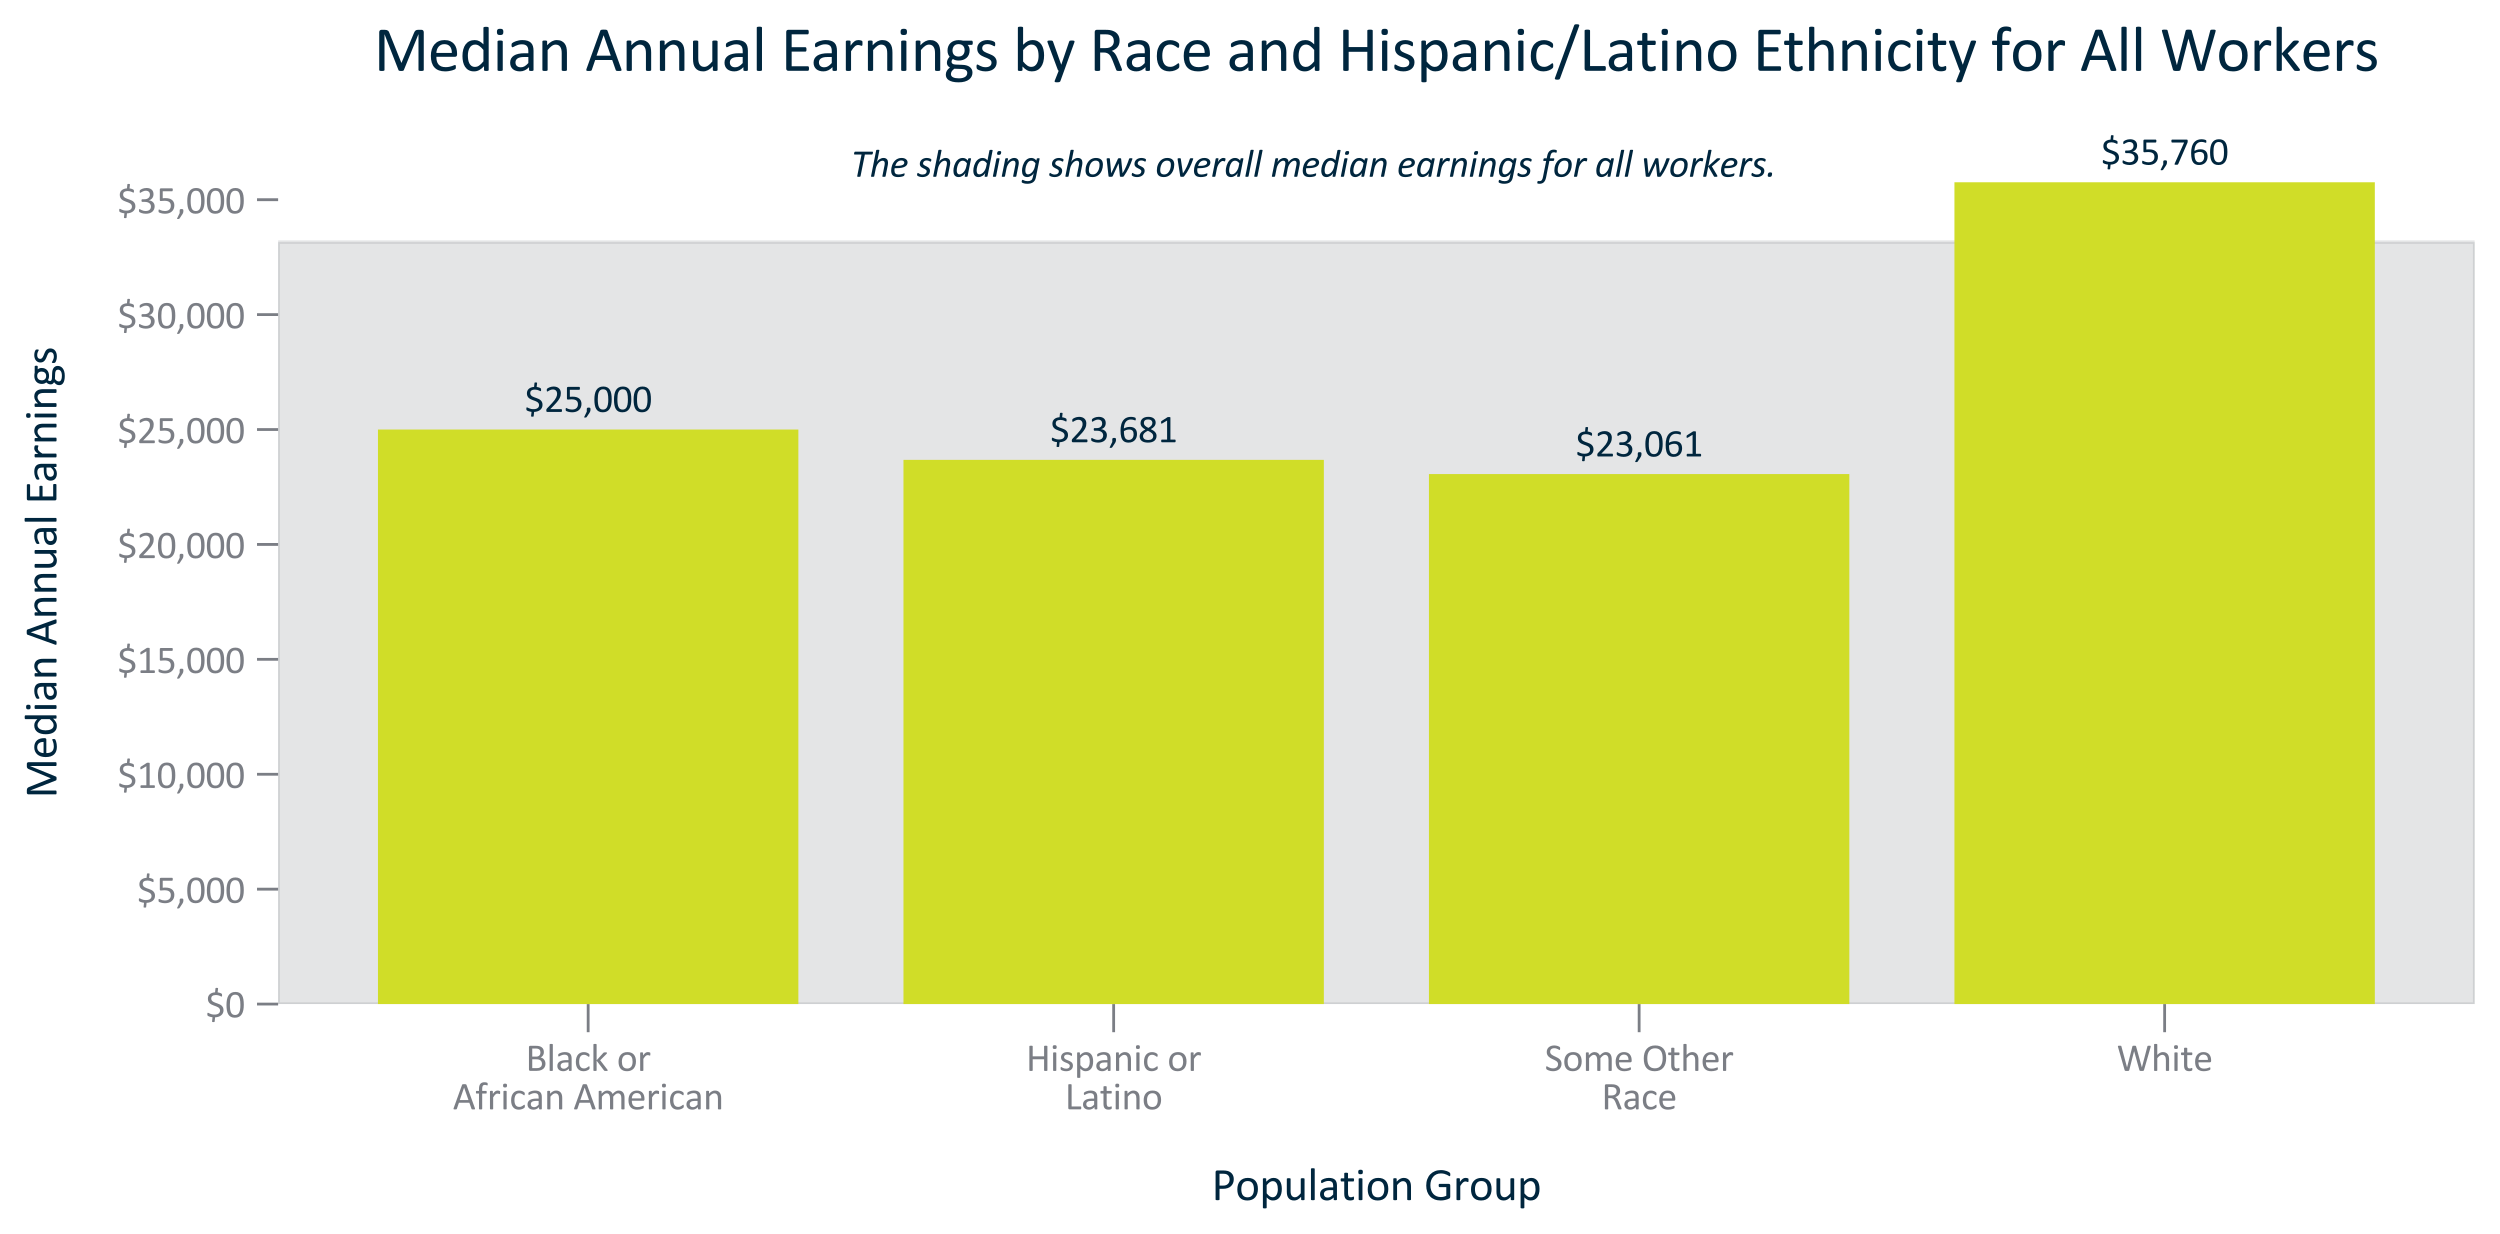 <?xml version="1.0" encoding="utf-8" standalone="no"?>
<!DOCTYPE svg PUBLIC "-//W3C//DTD SVG 1.1//EN"
  "http://www.w3.org/Graphics/SVG/1.1/DTD/svg11.dtd">
<svg xmlns:xlink="http://www.w3.org/1999/xlink" width="710.64pt" height="350.64pt" viewBox="0 0 710.64 350.64" xmlns="http://www.w3.org/2000/svg" version="1.1">
 <defs>
  <style type="text/css">*{stroke-linejoin: round; stroke-linecap: butt}</style>
 </defs>
 <g id="figure_1">
  <g id="patch_1">
   <path d="M 0 350.64 
L 710.64 350.64 
L 710.64 0 
L 0 0 
L 0 350.64 
z
" style="fill: none"/>
  </g>
  <g id="axes_1">
   <g id="patch_2">
    <path d="M 79.058 285.415 
L 703.44 285.415 
L 703.44 40.121 
L 79.058 40.121 
L 79.058 285.415 
z
" style="fill: none"/>
   </g>
   <g id="patch_3">
    <path d="M 79.058 285.415 
L 79.058 68.826 
L 703.44 68.826 
L 703.44 285.415 
z
" clip-path="url(#p16e259b235)" style="fill: #7b7e85; opacity: 0.2; stroke: #7b7e85; stroke-linejoin: miter"/>
   </g>
   <g id="matplotlib.axis_1">
    <g id="xtick_1">
     <g id="line2d_1">
      <defs>
       <path id="m49030de0ef" d="M 0 0 
L 0 8 
" style="stroke: #7b7e85; stroke-width: 0.8"/>
      </defs>
      <g>
       <use xlink:href="#m49030de0ef" x="167.189" y="285.415" style="fill: #7b7e85; stroke: #7b7e85; stroke-width: 0.8"/>
      </g>
     </g>
     <g id="text_1">
      <!-- Black or -->
      <g style="fill: #7b7e85" transform="translate(149.413 304.396)scale(0.11 -0.11)">
       <defs>
        <path id="Calibri-42" d="M 3203 1159 
Q 3203 969 3154 808 
Q 3106 647 3018 519 
Q 2931 391 2807 294 
Q 2684 197 2529 131 
Q 2375 66 2198 33 
Q 2022 0 1794 0 
L 738 0 
Q 666 0 602 48 
Q 538 97 538 219 
L 538 3825 
Q 538 3947 602 3995 
Q 666 4044 738 4044 
L 1656 4044 
Q 2019 4044 2250 3975 
Q 2481 3906 2636 3775 
Q 2791 3644 2869 3453 
Q 2947 3263 2947 3022 
Q 2947 2878 2912 2747 
Q 2878 2616 2811 2505 
Q 2744 2394 2642 2306 
Q 2541 2219 2409 2163 
Q 2575 2131 2719 2048 
Q 2863 1966 2970 1837 
Q 3078 1709 3140 1537 
Q 3203 1366 3203 1159 
z
M 2394 2969 
Q 2394 3116 2353 3234 
Q 2313 3353 2225 3436 
Q 2138 3519 1997 3562 
Q 1856 3606 1625 3606 
L 1069 3606 
L 1069 2297 
L 1681 2297 
Q 1891 2297 2019 2351 
Q 2147 2406 2231 2498 
Q 2316 2591 2355 2714 
Q 2394 2838 2394 2969 
z
M 2638 1128 
Q 2638 1309 2580 1446 
Q 2522 1584 2411 1678 
Q 2300 1772 2133 1820 
Q 1966 1869 1713 1869 
L 1069 1869 
L 1069 444 
L 1850 444 
Q 2034 444 2171 487 
Q 2309 531 2414 617 
Q 2519 703 2578 831 
Q 2638 959 2638 1128 
z
" transform="scale(0.016)"/>
        <path id="Calibri-6c" d="M 994 78 
Q 994 53 981 36 
Q 969 19 941 6 
Q 913 -6 863 -12 
Q 813 -19 734 -19 
Q 659 -19 609 -12 
Q 559 -6 529 6 
Q 500 19 489 36 
Q 478 53 478 78 
L 478 4253 
Q 478 4278 489 4297 
Q 500 4316 529 4328 
Q 559 4341 609 4347 
Q 659 4353 734 4353 
Q 813 4353 863 4347 
Q 913 4341 941 4328 
Q 969 4316 981 4297 
Q 994 4278 994 4253 
L 994 78 
z
" transform="scale(0.016)"/>
        <path id="Calibri-61" d="M 2597 75 
Q 2597 38 2572 19 
Q 2547 0 2503 -9 
Q 2459 -19 2375 -19 
Q 2294 -19 2245 -9 
Q 2197 0 2175 19 
Q 2153 38 2153 75 
L 2153 356 
Q 1969 159 1742 50 
Q 1516 -59 1263 -59 
Q 1041 -59 861 -1 
Q 681 56 554 165 
Q 428 275 358 434 
Q 288 594 288 797 
Q 288 1034 384 1209 
Q 481 1384 662 1500 
Q 844 1616 1106 1673 
Q 1369 1731 1697 1731 
L 2084 1731 
L 2084 1950 
Q 2084 2113 2050 2238 
Q 2016 2363 1939 2445 
Q 1863 2528 1741 2570 
Q 1619 2613 1441 2613 
Q 1250 2613 1098 2567 
Q 947 2522 833 2467 
Q 719 2413 642 2367 
Q 566 2322 528 2322 
Q 503 2322 484 2334 
Q 466 2347 452 2372 
Q 438 2397 431 2436 
Q 425 2475 425 2522 
Q 425 2600 436 2645 
Q 447 2691 489 2731 
Q 531 2772 634 2826 
Q 738 2881 872 2926 
Q 1006 2972 1165 3001 
Q 1325 3031 1488 3031 
Q 1791 3031 2003 2962 
Q 2216 2894 2347 2761 
Q 2478 2628 2537 2431 
Q 2597 2234 2597 1972 
L 2597 75 
z
M 2084 1359 
L 1644 1359 
Q 1431 1359 1275 1323 
Q 1119 1288 1016 1217 
Q 913 1147 864 1048 
Q 816 950 816 822 
Q 816 603 955 473 
Q 1094 344 1344 344 
Q 1547 344 1720 447 
Q 1894 550 2084 763 
L 2084 1359 
z
" transform="scale(0.016)"/>
        <path id="Calibri-63" d="M 2500 506 
Q 2500 453 2497 414 
Q 2494 375 2486 348 
Q 2478 322 2467 301 
Q 2456 281 2417 242 
Q 2378 203 2284 145 
Q 2191 88 2073 42 
Q 1956 -3 1818 -31 
Q 1681 -59 1534 -59 
Q 1231 -59 997 41 
Q 763 141 605 333 
Q 447 525 364 804 
Q 281 1084 281 1450 
Q 281 1866 382 2164 
Q 484 2463 661 2653 
Q 838 2844 1077 2936 
Q 1316 3028 1594 3028 
Q 1728 3028 1854 3003 
Q 1981 2978 2087 2937 
Q 2194 2897 2276 2844 
Q 2359 2791 2396 2753 
Q 2434 2716 2448 2694 
Q 2463 2672 2472 2642 
Q 2481 2613 2484 2575 
Q 2488 2538 2488 2481 
Q 2488 2359 2459 2311 
Q 2431 2263 2391 2263 
Q 2344 2263 2283 2314 
Q 2222 2366 2128 2428 
Q 2034 2491 1901 2542 
Q 1769 2594 1588 2594 
Q 1216 2594 1017 2308 
Q 819 2022 819 1478 
Q 819 1206 870 1001 
Q 922 797 1022 659 
Q 1122 522 1267 455 
Q 1413 388 1600 388 
Q 1778 388 1912 444 
Q 2047 500 2145 567 
Q 2244 634 2311 689 
Q 2378 744 2416 744 
Q 2438 744 2453 731 
Q 2469 719 2480 689 
Q 2491 659 2495 614 
Q 2500 569 2500 506 
z
" transform="scale(0.016)"/>
        <path id="Calibri-6b" d="M 2788 81 
Q 2788 56 2775 37 
Q 2763 19 2733 6 
Q 2703 -6 2650 -12 
Q 2597 -19 2516 -19 
Q 2431 -19 2376 -14 
Q 2322 -9 2284 2 
Q 2247 13 2223 33 
Q 2200 53 2181 81 
L 994 1638 
L 994 78 
Q 994 53 981 36 
Q 969 19 941 6 
Q 913 -6 863 -12 
Q 813 -19 734 -19 
Q 659 -19 609 -12 
Q 559 -6 529 6 
Q 500 19 489 36 
Q 478 53 478 78 
L 478 4253 
Q 478 4278 489 4297 
Q 500 4316 529 4328 
Q 559 4341 609 4347 
Q 659 4353 734 4353 
Q 813 4353 863 4347 
Q 913 4341 941 4328 
Q 969 4316 981 4297 
Q 994 4278 994 4253 
L 994 1709 
L 2056 2878 
Q 2081 2909 2109 2929 
Q 2138 2950 2177 2964 
Q 2216 2978 2269 2983 
Q 2322 2988 2397 2988 
Q 2475 2988 2528 2983 
Q 2581 2978 2614 2967 
Q 2647 2956 2661 2939 
Q 2675 2922 2675 2894 
Q 2675 2856 2654 2818 
Q 2634 2781 2588 2731 
L 1569 1713 
L 2713 228 
Q 2753 175 2770 142 
Q 2788 109 2788 81 
z
" transform="scale(0.016)"/>
        <path id="Calibri-20" transform="scale(0.016)"/>
        <path id="Calibri-6f" d="M 3094 1516 
Q 3094 1172 3003 883 
Q 2913 594 2733 384 
Q 2553 175 2283 58 
Q 2013 -59 1656 -59 
Q 1309 -59 1051 44 
Q 794 147 622 344 
Q 450 541 365 822 
Q 281 1103 281 1459 
Q 281 1803 370 2092 
Q 459 2381 639 2590 
Q 819 2800 1087 2915 
Q 1356 3031 1716 3031 
Q 2063 3031 2320 2928 
Q 2578 2825 2750 2628 
Q 2922 2431 3008 2150 
Q 3094 1869 3094 1516 
z
M 2550 1481 
Q 2550 1709 2508 1912 
Q 2466 2116 2369 2269 
Q 2272 2422 2106 2511 
Q 1941 2600 1694 2600 
Q 1466 2600 1302 2519 
Q 1138 2438 1031 2289 
Q 925 2141 873 1937 
Q 822 1734 822 1494 
Q 822 1263 864 1059 
Q 906 856 1004 704 
Q 1103 553 1268 464 
Q 1434 375 1681 375 
Q 1906 375 2072 456 
Q 2238 538 2344 684 
Q 2450 831 2500 1034 
Q 2550 1238 2550 1481 
z
" transform="scale(0.016)"/>
        <path id="Calibri-72" d="M 2122 2706 
Q 2122 2638 2119 2591 
Q 2116 2544 2106 2517 
Q 2097 2491 2083 2477 
Q 2069 2463 2044 2463 
Q 2019 2463 1983 2477 
Q 1947 2491 1901 2505 
Q 1856 2519 1800 2531 
Q 1744 2544 1678 2544 
Q 1600 2544 1525 2512 
Q 1450 2481 1367 2409 
Q 1284 2338 1193 2219 
Q 1103 2100 994 1928 
L 994 78 
Q 994 53 981 36 
Q 969 19 941 6 
Q 913 -6 863 -12 
Q 813 -19 734 -19 
Q 659 -19 609 -12 
Q 559 -6 529 6 
Q 500 19 489 36 
Q 478 53 478 78 
L 478 2891 
Q 478 2916 487 2933 
Q 497 2950 525 2964 
Q 553 2978 597 2983 
Q 641 2988 713 2988 
Q 781 2988 826 2983 
Q 872 2978 897 2964 
Q 922 2950 933 2933 
Q 944 2916 944 2891 
L 944 2481 
Q 1059 2650 1161 2756 
Q 1263 2863 1353 2923 
Q 1444 2984 1533 3007 
Q 1622 3031 1713 3031 
Q 1753 3031 1804 3026 
Q 1856 3022 1912 3009 
Q 1969 2997 2014 2981 
Q 2059 2966 2078 2950 
Q 2097 2934 2103 2920 
Q 2109 2906 2114 2884 
Q 2119 2863 2120 2820 
Q 2122 2778 2122 2706 
z
" transform="scale(0.016)"/>
       </defs>
       <use xlink:href="#Calibri-42"/>
       <use xlink:href="#Calibri-6c" x="54.395"/>
       <use xlink:href="#Calibri-61" x="77.344"/>
       <use xlink:href="#Calibri-63" x="125.244"/>
       <use xlink:href="#Calibri-6b" x="167.529"/>
       <use xlink:href="#Calibri-20" x="212.988"/>
       <use xlink:href="#Calibri-6f" x="235.596"/>
       <use xlink:href="#Calibri-72" x="288.33"/>
      </g>
      <!-- African American -->
      <g style="fill: #7b7e85" transform="translate(128.712 315.33)scale(0.11 -0.11)">
       <defs>
        <path id="Calibri-41" d="M 3566 191 
Q 3591 122 3592 80 
Q 3594 38 3569 16 
Q 3544 -6 3486 -12 
Q 3428 -19 3331 -19 
Q 3234 -19 3176 -14 
Q 3119 -9 3089 2 
Q 3059 13 3045 31 
Q 3031 50 3019 78 
L 2672 1063 
L 991 1063 
L 659 91 
Q 650 63 634 42 
Q 619 22 589 8 
Q 559 -6 504 -12 
Q 450 -19 363 -19 
Q 272 -19 214 -11 
Q 156 -3 132 19 
Q 109 41 111 83 
Q 113 125 138 194 
L 1494 3950 
Q 1506 3984 1526 4006 
Q 1547 4028 1586 4040 
Q 1625 4053 1686 4058 
Q 1747 4063 1841 4063 
Q 1941 4063 2006 4058 
Q 2072 4053 2112 4040 
Q 2153 4028 2175 4004 
Q 2197 3981 2209 3947 
L 3566 191 
z
M 1825 3506 
L 1822 3506 
L 1125 1491 
L 2531 1491 
L 1825 3506 
z
" transform="scale(0.016)"/>
        <path id="Calibri-66" d="M 2019 4047 
Q 2019 3988 2012 3952 
Q 2006 3916 1998 3894 
Q 1991 3872 1978 3864 
Q 1966 3856 1947 3856 
Q 1925 3856 1892 3870 
Q 1859 3884 1812 3901 
Q 1766 3919 1702 3933 
Q 1638 3947 1553 3947 
Q 1438 3947 1356 3909 
Q 1275 3872 1225 3792 
Q 1175 3713 1153 3586 
Q 1131 3459 1131 3278 
L 1131 2972 
L 1759 2972 
Q 1784 2972 1801 2961 
Q 1819 2950 1833 2923 
Q 1847 2897 1855 2856 
Q 1863 2816 1863 2756 
Q 1863 2644 1834 2594 
Q 1806 2544 1759 2544 
L 1131 2544 
L 1131 78 
Q 1131 53 1118 36 
Q 1106 19 1076 6 
Q 1047 -6 997 -12 
Q 947 -19 872 -19 
Q 797 -19 747 -12 
Q 697 -6 667 6 
Q 638 19 625 36 
Q 613 53 613 78 
L 613 2544 
L 216 2544 
Q 166 2544 141 2594 
Q 116 2644 116 2756 
Q 116 2816 122 2856 
Q 128 2897 140 2923 
Q 153 2950 172 2961 
Q 191 2972 216 2972 
L 613 2972 
L 613 3263 
Q 613 3556 667 3767 
Q 722 3978 834 4112 
Q 947 4247 1117 4311 
Q 1288 4375 1519 4375 
Q 1628 4375 1731 4354 
Q 1834 4334 1890 4311 
Q 1947 4288 1965 4269 
Q 1984 4250 1996 4220 
Q 2009 4191 2014 4148 
Q 2019 4106 2019 4047 
z
" transform="scale(0.016)"/>
        <path id="Calibri-69" d="M 994 78 
Q 994 53 981 36 
Q 969 19 941 6 
Q 913 -6 863 -12 
Q 813 -19 734 -19 
Q 659 -19 609 -12 
Q 559 -6 529 6 
Q 500 19 489 36 
Q 478 53 478 78 
L 478 2891 
Q 478 2913 489 2931 
Q 500 2950 529 2962 
Q 559 2975 609 2981 
Q 659 2988 734 2988 
Q 813 2988 863 2981 
Q 913 2975 941 2962 
Q 969 2950 981 2931 
Q 994 2913 994 2891 
L 994 78 
z
M 1053 3841 
Q 1053 3659 984 3593 
Q 916 3528 731 3528 
Q 550 3528 483 3592 
Q 416 3656 416 3834 
Q 416 4016 484 4081 
Q 553 4147 738 4147 
Q 919 4147 986 4083 
Q 1053 4019 1053 3841 
z
" transform="scale(0.016)"/>
        <path id="Calibri-6e" d="M 2900 78 
Q 2900 53 2887 36 
Q 2875 19 2847 6 
Q 2819 -6 2769 -12 
Q 2719 -19 2644 -19 
Q 2566 -19 2516 -12 
Q 2466 -6 2437 6 
Q 2409 19 2396 36 
Q 2384 53 2384 78 
L 2384 1725 
Q 2384 1966 2346 2112 
Q 2309 2259 2237 2365 
Q 2166 2472 2052 2528 
Q 1938 2584 1788 2584 
Q 1594 2584 1400 2446 
Q 1206 2309 994 2044 
L 994 78 
Q 994 53 981 36 
Q 969 19 941 6 
Q 913 -6 863 -12 
Q 813 -19 734 -19 
Q 659 -19 609 -12 
Q 559 -6 529 6 
Q 500 19 489 36 
Q 478 53 478 78 
L 478 2891 
Q 478 2916 487 2933 
Q 497 2950 525 2964 
Q 553 2978 597 2983 
Q 641 2988 713 2988 
Q 781 2988 826 2983 
Q 872 2978 897 2964 
Q 922 2950 933 2933 
Q 944 2916 944 2891 
L 944 2519 
Q 1181 2784 1417 2907 
Q 1653 3031 1894 3031 
Q 2175 3031 2367 2936 
Q 2559 2841 2678 2681 
Q 2797 2522 2848 2308 
Q 2900 2094 2900 1794 
L 2900 78 
z
" transform="scale(0.016)"/>
        <path id="Calibri-6d" d="M 4650 78 
Q 4650 53 4637 36 
Q 4625 19 4597 6 
Q 4569 -6 4519 -12 
Q 4469 -19 4394 -19 
Q 4316 -19 4266 -12 
Q 4216 -6 4186 6 
Q 4156 19 4143 36 
Q 4131 53 4131 78 
L 4131 1788 
Q 4131 1966 4100 2112 
Q 4069 2259 4000 2365 
Q 3931 2472 3825 2528 
Q 3719 2584 3575 2584 
Q 3397 2584 3217 2446 
Q 3038 2309 2822 2044 
L 2822 78 
Q 2822 53 2809 36 
Q 2797 19 2767 6 
Q 2738 -6 2688 -12 
Q 2638 -19 2563 -19 
Q 2491 -19 2439 -12 
Q 2388 -6 2358 6 
Q 2328 19 2317 36 
Q 2306 53 2306 78 
L 2306 1788 
Q 2306 1966 2272 2112 
Q 2238 2259 2169 2365 
Q 2100 2472 1995 2528 
Q 1891 2584 1747 2584 
Q 1569 2584 1387 2446 
Q 1206 2309 994 2044 
L 994 78 
Q 994 53 981 36 
Q 969 19 941 6 
Q 913 -6 863 -12 
Q 813 -19 734 -19 
Q 659 -19 609 -12 
Q 559 -6 529 6 
Q 500 19 489 36 
Q 478 53 478 78 
L 478 2891 
Q 478 2916 487 2933 
Q 497 2950 525 2964 
Q 553 2978 597 2983 
Q 641 2988 713 2988 
Q 781 2988 826 2983 
Q 872 2978 897 2964 
Q 922 2950 933 2933 
Q 944 2916 944 2891 
L 944 2519 
Q 1181 2784 1404 2907 
Q 1628 3031 1856 3031 
Q 2031 3031 2170 2990 
Q 2309 2950 2415 2876 
Q 2522 2803 2597 2701 
Q 2672 2600 2722 2475 
Q 2863 2628 2989 2734 
Q 3116 2841 3233 2906 
Q 3350 2972 3461 3001 
Q 3572 3031 3684 3031 
Q 3956 3031 4140 2936 
Q 4325 2841 4439 2681 
Q 4553 2522 4601 2308 
Q 4650 2094 4650 1856 
L 4650 78 
z
" transform="scale(0.016)"/>
        <path id="Calibri-65" d="M 2878 1606 
Q 2878 1484 2817 1432 
Q 2756 1381 2678 1381 
L 834 1381 
Q 834 1147 881 959 
Q 928 772 1037 637 
Q 1147 503 1322 431 
Q 1497 359 1750 359 
Q 1950 359 2106 392 
Q 2263 425 2377 465 
Q 2491 506 2564 539 
Q 2638 572 2675 572 
Q 2697 572 2714 561 
Q 2731 550 2740 528 
Q 2750 506 2754 467 
Q 2759 428 2759 372 
Q 2759 331 2756 301 
Q 2753 272 2748 248 
Q 2744 225 2733 206 
Q 2722 188 2705 170 
Q 2688 153 2603 114 
Q 2519 75 2384 37 
Q 2250 0 2073 -29 
Q 1897 -59 1697 -59 
Q 1350 -59 1089 37 
Q 828 134 650 325 
Q 472 516 381 803 
Q 291 1091 291 1472 
Q 291 1834 384 2123 
Q 478 2413 654 2614 
Q 831 2816 1081 2923 
Q 1331 3031 1641 3031 
Q 1972 3031 2205 2925 
Q 2438 2819 2588 2639 
Q 2738 2459 2808 2217 
Q 2878 1975 2878 1700 
L 2878 1606 
z
M 2359 1759 
Q 2369 2166 2180 2397 
Q 1991 2628 1619 2628 
Q 1428 2628 1284 2556 
Q 1141 2484 1044 2365 
Q 947 2247 894 2089 
Q 841 1931 834 1759 
L 2359 1759 
z
" transform="scale(0.016)"/>
       </defs>
       <use xlink:href="#Calibri-41"/>
       <use xlink:href="#Calibri-66" x="57.861"/>
       <use xlink:href="#Calibri-72" x="88.379"/>
       <use xlink:href="#Calibri-69" x="123.242"/>
       <use xlink:href="#Calibri-63" x="146.191"/>
       <use xlink:href="#Calibri-61" x="188.477"/>
       <use xlink:href="#Calibri-6e" x="236.377"/>
       <use xlink:href="#Calibri-20" x="288.916"/>
       <use xlink:href="#Calibri-41" x="311.523"/>
       <use xlink:href="#Calibri-6d" x="369.385"/>
       <use xlink:href="#Calibri-65" x="449.268"/>
       <use xlink:href="#Calibri-72" x="499.023"/>
       <use xlink:href="#Calibri-69" x="533.887"/>
       <use xlink:href="#Calibri-63" x="556.836"/>
       <use xlink:href="#Calibri-61" x="599.121"/>
       <use xlink:href="#Calibri-6e" x="647.021"/>
      </g>
     </g>
    </g>
    <g id="xtick_2">
     <g id="line2d_2">
      <g>
       <use xlink:href="#m49030de0ef" x="316.562" y="285.415" style="fill: #7b7e85; stroke: #7b7e85; stroke-width: 0.8"/>
      </g>
     </g>
     <g id="text_2">
      <!-- Hispanic or -->
      <g style="fill: #7b7e85" transform="translate(291.658 304.396)scale(0.11 -0.11)">
       <defs>
        <path id="Calibri-48" d="M 3450 81 
Q 3450 56 3437 37 
Q 3425 19 3394 8 
Q 3363 -3 3311 -11 
Q 3259 -19 3184 -19 
Q 3103 -19 3053 -11 
Q 3003 -3 2972 8 
Q 2941 19 2928 37 
Q 2916 56 2916 81 
L 2916 1875 
L 1075 1875 
L 1075 81 
Q 1075 56 1062 37 
Q 1050 19 1019 8 
Q 988 -3 936 -11 
Q 884 -19 806 -19 
Q 731 -19 678 -11 
Q 625 -3 594 8 
Q 563 19 550 37 
Q 538 56 538 81 
L 538 3963 
Q 538 3988 550 4006 
Q 563 4025 594 4036 
Q 625 4047 678 4055 
Q 731 4063 806 4063 
Q 884 4063 936 4055 
Q 988 4047 1019 4036 
Q 1050 4025 1062 4006 
Q 1075 3988 1075 3963 
L 1075 2344 
L 2916 2344 
L 2916 3963 
Q 2916 3988 2928 4006 
Q 2941 4025 2972 4036 
Q 3003 4047 3053 4055 
Q 3103 4063 3184 4063 
Q 3259 4063 3311 4055 
Q 3363 4047 3394 4036 
Q 3425 4025 3437 4006 
Q 3450 3988 3450 3963 
L 3450 81 
z
" transform="scale(0.016)"/>
        <path id="Calibri-73" d="M 2244 844 
Q 2244 628 2164 459 
Q 2084 291 1937 175 
Q 1791 59 1587 0 
Q 1384 -59 1141 -59 
Q 991 -59 855 -36 
Q 719 -13 611 23 
Q 503 59 428 98 
Q 353 138 318 169 
Q 284 200 268 256 
Q 253 313 253 409 
Q 253 469 259 509 
Q 266 550 275 575 
Q 284 600 301 611 
Q 319 622 341 622 
Q 375 622 442 580 
Q 509 538 607 488 
Q 706 438 840 395 
Q 975 353 1150 353 
Q 1281 353 1387 381 
Q 1494 409 1572 464 
Q 1650 519 1692 603 
Q 1734 688 1734 803 
Q 1734 922 1673 1003 
Q 1613 1084 1513 1146 
Q 1413 1209 1288 1257 
Q 1163 1306 1030 1359 
Q 897 1413 770 1480 
Q 644 1547 544 1644 
Q 444 1741 383 1875 
Q 322 2009 322 2197 
Q 322 2363 386 2514 
Q 450 2666 578 2780 
Q 706 2894 898 2962 
Q 1091 3031 1347 3031 
Q 1459 3031 1571 3012 
Q 1684 2994 1775 2966 
Q 1866 2938 1930 2905 
Q 1994 2872 2026 2847 
Q 2059 2822 2070 2803 
Q 2081 2784 2086 2761 
Q 2091 2738 2095 2703 
Q 2100 2669 2100 2619 
Q 2100 2566 2095 2527 
Q 2091 2488 2080 2463 
Q 2069 2438 2053 2427 
Q 2038 2416 2019 2416 
Q 1991 2416 1937 2450 
Q 1884 2484 1800 2523 
Q 1716 2563 1602 2597 
Q 1488 2631 1341 2631 
Q 1209 2631 1109 2601 
Q 1009 2572 945 2517 
Q 881 2463 848 2388 
Q 816 2313 816 2225 
Q 816 2103 878 2020 
Q 941 1938 1041 1875 
Q 1141 1813 1269 1763 
Q 1397 1713 1530 1659 
Q 1663 1606 1792 1540 
Q 1922 1475 2022 1381 
Q 2122 1288 2183 1156 
Q 2244 1025 2244 844 
z
" transform="scale(0.016)"/>
        <path id="Calibri-70" d="M 3066 1528 
Q 3066 1159 2986 865 
Q 2906 572 2751 367 
Q 2597 163 2369 52 
Q 2141 -59 1847 -59 
Q 1722 -59 1615 -34 
Q 1509 -9 1407 44 
Q 1306 97 1206 178 
Q 1106 259 994 369 
L 994 -1038 
Q 994 -1063 981 -1081 
Q 969 -1100 941 -1112 
Q 913 -1125 863 -1131 
Q 813 -1138 734 -1138 
Q 659 -1138 609 -1131 
Q 559 -1125 529 -1112 
Q 500 -1100 489 -1081 
Q 478 -1063 478 -1038 
L 478 2891 
Q 478 2919 487 2936 
Q 497 2953 525 2965 
Q 553 2978 597 2983 
Q 641 2988 703 2988 
Q 769 2988 811 2983 
Q 853 2978 881 2965 
Q 909 2953 920 2936 
Q 931 2919 931 2891 
L 931 2513 
Q 1059 2644 1178 2741 
Q 1297 2838 1417 2902 
Q 1538 2966 1664 2998 
Q 1791 3031 1931 3031 
Q 2238 3031 2453 2912 
Q 2669 2794 2805 2587 
Q 2941 2381 3003 2107 
Q 3066 1834 3066 1528 
z
M 2522 1469 
Q 2522 1684 2489 1886 
Q 2456 2088 2376 2244 
Q 2297 2400 2162 2494 
Q 2028 2588 1828 2588 
Q 1728 2588 1631 2558 
Q 1534 2528 1434 2464 
Q 1334 2400 1225 2295 
Q 1116 2191 994 2038 
L 994 919 
Q 1206 659 1397 521 
Q 1588 384 1797 384 
Q 1991 384 2130 478 
Q 2269 572 2355 728 
Q 2441 884 2481 1078 
Q 2522 1272 2522 1469 
z
" transform="scale(0.016)"/>
       </defs>
       <use xlink:href="#Calibri-48"/>
       <use xlink:href="#Calibri-69" x="62.305"/>
       <use xlink:href="#Calibri-73" x="85.254"/>
       <use xlink:href="#Calibri-70" x="124.365"/>
       <use xlink:href="#Calibri-61" x="176.904"/>
       <use xlink:href="#Calibri-6e" x="224.805"/>
       <use xlink:href="#Calibri-69" x="277.344"/>
       <use xlink:href="#Calibri-63" x="300.293"/>
       <use xlink:href="#Calibri-20" x="342.578"/>
       <use xlink:href="#Calibri-6f" x="365.186"/>
       <use xlink:href="#Calibri-72" x="417.92"/>
      </g>
      <!-- Latino -->
      <g style="fill: #7b7e85" transform="translate(302.72 315.33)scale(0.11 -0.11)">
       <defs>
        <path id="Calibri-4c" d="M 2634 234 
Q 2634 172 2628 130 
Q 2622 88 2608 58 
Q 2594 28 2573 14 
Q 2553 0 2525 0 
L 738 0 
Q 666 0 602 48 
Q 538 97 538 219 
L 538 3963 
Q 538 3988 550 4006 
Q 563 4025 594 4036 
Q 625 4047 678 4055 
Q 731 4063 806 4063 
Q 884 4063 936 4055 
Q 988 4047 1019 4036 
Q 1050 4025 1062 4006 
Q 1075 3988 1075 3963 
L 1075 466 
L 2525 466 
Q 2553 466 2573 452 
Q 2594 438 2608 411 
Q 2622 384 2628 340 
Q 2634 297 2634 234 
z
" transform="scale(0.016)"/>
        <path id="Calibri-74" d="M 1941 284 
Q 1941 194 1928 141 
Q 1916 88 1891 63 
Q 1866 38 1816 16 
Q 1766 -6 1702 -20 
Q 1638 -34 1566 -43 
Q 1494 -53 1422 -53 
Q 1203 -53 1047 5 
Q 891 63 791 180 
Q 691 297 645 476 
Q 600 656 600 900 
L 600 2544 
L 206 2544 
Q 159 2544 131 2594 
Q 103 2644 103 2756 
Q 103 2816 111 2856 
Q 119 2897 131 2923 
Q 144 2950 164 2961 
Q 184 2972 209 2972 
L 600 2972 
L 600 3641 
Q 600 3663 611 3681 
Q 622 3700 651 3714 
Q 681 3728 731 3734 
Q 781 3741 856 3741 
Q 934 3741 984 3734 
Q 1034 3728 1062 3714 
Q 1091 3700 1103 3681 
Q 1116 3663 1116 3641 
L 1116 2972 
L 1838 2972 
Q 1863 2972 1881 2961 
Q 1900 2950 1914 2923 
Q 1928 2897 1934 2856 
Q 1941 2816 1941 2756 
Q 1941 2644 1912 2594 
Q 1884 2544 1838 2544 
L 1116 2544 
L 1116 975 
Q 1116 684 1202 536 
Q 1288 388 1509 388 
Q 1581 388 1637 402 
Q 1694 416 1737 431 
Q 1781 447 1812 461 
Q 1844 475 1869 475 
Q 1884 475 1898 467 
Q 1913 459 1920 437 
Q 1928 416 1934 378 
Q 1941 341 1941 284 
z
" transform="scale(0.016)"/>
       </defs>
       <use xlink:href="#Calibri-4c"/>
       <use xlink:href="#Calibri-61" x="42.041"/>
       <use xlink:href="#Calibri-74" x="89.941"/>
       <use xlink:href="#Calibri-69" x="123.438"/>
       <use xlink:href="#Calibri-6e" x="146.387"/>
       <use xlink:href="#Calibri-6f" x="198.926"/>
      </g>
     </g>
    </g>
    <g id="xtick_3">
     <g id="line2d_3">
      <g>
       <use xlink:href="#m49030de0ef" x="465.936" y="285.415" style="fill: #7b7e85; stroke: #7b7e85; stroke-width: 0.8"/>
      </g>
     </g>
     <g id="text_3">
      <!-- Some Other -->
      <g style="fill: #7b7e85" transform="translate(439.106 304.396)scale(0.11 -0.11)">
       <defs>
        <path id="Calibri-53" d="M 2709 1134 
Q 2709 850 2604 628 
Q 2500 406 2314 251 
Q 2128 97 1876 19 
Q 1625 -59 1334 -59 
Q 1131 -59 957 -25 
Q 784 9 648 59 
Q 513 109 420 162 
Q 328 216 292 253 
Q 256 291 239 348 
Q 222 406 222 503 
Q 222 572 228 617 
Q 234 663 246 691 
Q 259 719 278 730 
Q 297 741 322 741 
Q 366 741 445 687 
Q 525 634 650 571 
Q 775 509 951 454 
Q 1128 400 1359 400 
Q 1534 400 1679 447 
Q 1825 494 1929 580 
Q 2034 666 2090 791 
Q 2147 916 2147 1075 
Q 2147 1247 2069 1369 
Q 1991 1491 1862 1583 
Q 1734 1675 1570 1751 
Q 1406 1828 1234 1908 
Q 1063 1988 900 2084 
Q 738 2181 609 2312 
Q 481 2444 401 2620 
Q 322 2797 322 3044 
Q 322 3297 414 3495 
Q 506 3694 670 3828 
Q 834 3963 1061 4033 
Q 1288 4103 1550 4103 
Q 1684 4103 1820 4079 
Q 1956 4056 2076 4017 
Q 2197 3978 2290 3929 
Q 2384 3881 2414 3851 
Q 2444 3822 2453 3805 
Q 2463 3788 2469 3761 
Q 2475 3734 2478 3696 
Q 2481 3659 2481 3600 
Q 2481 3544 2476 3500 
Q 2472 3456 2462 3426 
Q 2453 3397 2436 3383 
Q 2419 3369 2397 3369 
Q 2363 3369 2289 3412 
Q 2216 3456 2109 3511 
Q 2003 3566 1858 3611 
Q 1713 3656 1531 3656 
Q 1363 3656 1238 3611 
Q 1113 3566 1031 3491 
Q 950 3416 909 3312 
Q 869 3209 869 3094 
Q 869 2925 947 2803 
Q 1025 2681 1154 2587 
Q 1284 2494 1450 2416 
Q 1616 2338 1787 2258 
Q 1959 2178 2125 2083 
Q 2291 1988 2420 1858 
Q 2550 1728 2629 1551 
Q 2709 1375 2709 1134 
z
" transform="scale(0.016)"/>
        <path id="Calibri-4f" d="M 3925 2069 
Q 3925 1578 3809 1184 
Q 3694 791 3464 514 
Q 3234 238 2887 89 
Q 2541 -59 2078 -59 
Q 1622 -59 1289 77 
Q 956 213 739 472 
Q 522 731 415 1115 
Q 309 1500 309 2000 
Q 309 2478 425 2868 
Q 541 3259 772 3532 
Q 1003 3806 1350 3954 
Q 1697 4103 2159 4103 
Q 2606 4103 2937 3968 
Q 3269 3834 3489 3576 
Q 3709 3319 3817 2939 
Q 3925 2559 3925 2069 
z
M 3359 2031 
Q 3359 2375 3298 2670 
Q 3238 2966 3095 3183 
Q 2953 3400 2715 3522 
Q 2478 3644 2128 3644 
Q 1778 3644 1540 3512 
Q 1303 3381 1154 3162 
Q 1006 2944 942 2651 
Q 878 2359 878 2038 
Q 878 1681 937 1381 
Q 997 1081 1137 864 
Q 1278 647 1514 526 
Q 1750 406 2106 406 
Q 2459 406 2700 537 
Q 2941 669 3087 892 
Q 3234 1116 3296 1409 
Q 3359 1703 3359 2031 
z
" transform="scale(0.016)"/>
        <path id="Calibri-68" d="M 2900 78 
Q 2900 53 2887 36 
Q 2875 19 2847 6 
Q 2819 -6 2769 -12 
Q 2719 -19 2644 -19 
Q 2566 -19 2516 -12 
Q 2466 -6 2437 6 
Q 2409 19 2396 36 
Q 2384 53 2384 78 
L 2384 1725 
Q 2384 1966 2346 2112 
Q 2309 2259 2237 2365 
Q 2166 2472 2052 2528 
Q 1938 2584 1788 2584 
Q 1594 2584 1400 2446 
Q 1206 2309 994 2044 
L 994 78 
Q 994 53 981 36 
Q 969 19 941 6 
Q 913 -6 863 -12 
Q 813 -19 734 -19 
Q 659 -19 609 -12 
Q 559 -6 529 6 
Q 500 19 489 36 
Q 478 53 478 78 
L 478 4253 
Q 478 4278 489 4297 
Q 500 4316 529 4328 
Q 559 4341 609 4347 
Q 659 4353 734 4353 
Q 813 4353 863 4347 
Q 913 4341 941 4328 
Q 969 4316 981 4297 
Q 994 4278 994 4253 
L 994 2569 
Q 1216 2803 1441 2917 
Q 1666 3031 1894 3031 
Q 2175 3031 2367 2936 
Q 2559 2841 2678 2681 
Q 2797 2522 2848 2308 
Q 2900 2094 2900 1791 
L 2900 78 
z
" transform="scale(0.016)"/>
       </defs>
       <use xlink:href="#Calibri-53"/>
       <use xlink:href="#Calibri-6f" x="45.947"/>
       <use xlink:href="#Calibri-6d" x="98.682"/>
       <use xlink:href="#Calibri-65" x="178.564"/>
       <use xlink:href="#Calibri-20" x="228.32"/>
       <use xlink:href="#Calibri-4f" x="250.928"/>
       <use xlink:href="#Calibri-74" x="317.139"/>
       <use xlink:href="#Calibri-68" x="350.635"/>
       <use xlink:href="#Calibri-65" x="403.174"/>
       <use xlink:href="#Calibri-72" x="452.93"/>
      </g>
      <!-- Race -->
      <g style="fill: #7b7e85" transform="translate(455.253 315.33)scale(0.11 -0.11)">
       <defs>
        <path id="Calibri-52" d="M 3234 81 
Q 3234 56 3225 37 
Q 3216 19 3184 6 
Q 3153 -6 3097 -12 
Q 3041 -19 2947 -19 
Q 2866 -19 2814 -12 
Q 2763 -6 2731 8 
Q 2700 22 2683 47 
Q 2666 72 2653 109 
L 2281 1063 
Q 2216 1225 2145 1361 
Q 2075 1497 1978 1595 
Q 1881 1694 1750 1748 
Q 1619 1803 1434 1803 
L 1075 1803 
L 1075 81 
Q 1075 56 1061 37 
Q 1047 19 1017 8 
Q 988 -3 936 -11 
Q 884 -19 806 -19 
Q 728 -19 676 -11 
Q 625 -3 594 8 
Q 563 19 550 37 
Q 538 56 538 81 
L 538 3825 
Q 538 3947 602 3995 
Q 666 4044 738 4044 
L 1597 4044 
Q 1750 4044 1851 4036 
Q 1953 4028 2034 4019 
Q 2269 3978 2448 3890 
Q 2628 3803 2750 3668 
Q 2872 3534 2933 3361 
Q 2994 3188 2994 2978 
Q 2994 2775 2939 2614 
Q 2884 2453 2781 2329 
Q 2678 2206 2534 2115 
Q 2391 2025 2213 1963 
Q 2313 1919 2394 1851 
Q 2475 1784 2545 1690 
Q 2616 1597 2678 1475 
Q 2741 1353 2803 1200 
L 3166 309 
Q 3209 197 3221 151 
Q 3234 106 3234 81 
z
M 2425 2922 
Q 2425 3159 2319 3323 
Q 2213 3488 1963 3559 
Q 1884 3581 1786 3590 
Q 1688 3600 1528 3600 
L 1075 3600 
L 1075 2238 
L 1600 2238 
Q 1813 2238 1967 2289 
Q 2122 2341 2225 2433 
Q 2328 2525 2376 2650 
Q 2425 2775 2425 2922 
z
" transform="scale(0.016)"/>
       </defs>
       <use xlink:href="#Calibri-52"/>
       <use xlink:href="#Calibri-61" x="54.297"/>
       <use xlink:href="#Calibri-63" x="102.197"/>
       <use xlink:href="#Calibri-65" x="144.482"/>
      </g>
     </g>
    </g>
    <g id="xtick_4">
     <g id="line2d_4">
      <g>
       <use xlink:href="#m49030de0ef" x="615.31" y="285.415" style="fill: #7b7e85; stroke: #7b7e85; stroke-width: 0.8"/>
      </g>
     </g>
     <g id="text_4">
      <!-- White -->
      <g style="fill: #7b7e85" transform="translate(601.685 304.396)scale(0.11 -0.11)">
       <defs>
        <path id="Calibri-57" d="M 4409 119 
Q 4397 75 4372 48 
Q 4347 22 4303 8 
Q 4259 -6 4195 -12 
Q 4131 -19 4038 -19 
Q 3941 -19 3873 -12 
Q 3806 -6 3762 8 
Q 3719 22 3697 48 
Q 3675 75 3663 119 
L 2816 3172 
L 2809 3172 
L 2028 119 
Q 2019 75 1997 48 
Q 1975 22 1934 8 
Q 1894 -6 1830 -12 
Q 1766 -19 1666 -19 
Q 1563 -19 1494 -12 
Q 1425 -6 1381 8 
Q 1338 22 1314 48 
Q 1291 75 1281 119 
L 213 3853 
Q 194 3925 192 3965 
Q 191 4006 217 4028 
Q 244 4050 303 4056 
Q 363 4063 463 4063 
Q 559 4063 615 4058 
Q 672 4053 701 4040 
Q 731 4028 742 4006 
Q 753 3984 759 3950 
L 1669 563 
L 1672 563 
L 2534 3944 
Q 2544 3978 2558 4001 
Q 2572 4025 2603 4037 
Q 2634 4050 2692 4056 
Q 2750 4063 2844 4063 
Q 2931 4063 2982 4056 
Q 3034 4050 3065 4037 
Q 3097 4025 3111 4001 
Q 3125 3978 3134 3944 
L 4063 563 
L 4069 563 
L 4959 3947 
Q 4969 3978 4978 4001 
Q 4988 4025 5017 4037 
Q 5047 4050 5101 4056 
Q 5156 4063 5247 4063 
Q 5341 4063 5395 4055 
Q 5450 4047 5475 4025 
Q 5500 4003 5498 3962 
Q 5497 3922 5481 3850 
L 4409 119 
z
" transform="scale(0.016)"/>
       </defs>
       <use xlink:href="#Calibri-57"/>
       <use xlink:href="#Calibri-68" x="88.965"/>
       <use xlink:href="#Calibri-69" x="141.504"/>
       <use xlink:href="#Calibri-74" x="164.453"/>
       <use xlink:href="#Calibri-65" x="197.949"/>
      </g>
     </g>
    </g>
    <g id="text_5">
     <!-- Population Group -->
     <g style="fill: #00263e" transform="translate(344.419 341.128)scale(0.13 -0.13)">
      <defs>
       <path id="Calibri-50" d="M 3022 2859 
Q 3022 2556 2922 2312 
Q 2822 2069 2636 1897 
Q 2450 1725 2179 1631 
Q 1909 1538 1534 1538 
L 1075 1538 
L 1075 81 
Q 1075 56 1061 37 
Q 1047 19 1017 8 
Q 988 -3 936 -11 
Q 884 -19 806 -19 
Q 728 -19 676 -11 
Q 625 -3 594 8 
Q 563 19 550 37 
Q 538 56 538 81 
L 538 3813 
Q 538 3938 603 3991 
Q 669 4044 750 4044 
L 1616 4044 
Q 1747 4044 1867 4033 
Q 1988 4022 2152 3986 
Q 2316 3950 2486 3851 
Q 2656 3753 2775 3609 
Q 2894 3466 2958 3277 
Q 3022 3088 3022 2859 
z
M 2456 2816 
Q 2456 3063 2364 3228 
Q 2272 3394 2136 3475 
Q 2000 3556 1854 3578 
Q 1709 3600 1572 3600 
L 1075 3600 
L 1075 1978 
L 1559 1978 
Q 1803 1978 1964 2040 
Q 2125 2103 2234 2214 
Q 2344 2325 2400 2479 
Q 2456 2634 2456 2816 
z
" transform="scale(0.016)"/>
       <path id="Calibri-75" d="M 2888 78 
Q 2888 53 2877 36 
Q 2866 19 2837 6 
Q 2809 -6 2764 -12 
Q 2719 -19 2653 -19 
Q 2581 -19 2536 -12 
Q 2491 -6 2464 6 
Q 2438 19 2428 36 
Q 2419 53 2419 78 
L 2419 450 
Q 2178 184 1943 62 
Q 1709 -59 1469 -59 
Q 1188 -59 995 34 
Q 803 128 684 289 
Q 566 450 514 664 
Q 463 878 463 1184 
L 463 2891 
Q 463 2916 473 2933 
Q 484 2950 515 2964 
Q 547 2978 597 2983 
Q 647 2988 722 2988 
Q 797 2988 847 2983 
Q 897 2978 926 2964 
Q 956 2950 968 2933 
Q 981 2916 981 2891 
L 981 1253 
Q 981 1006 1017 857 
Q 1053 709 1126 604 
Q 1200 500 1312 442 
Q 1425 384 1575 384 
Q 1769 384 1961 521 
Q 2153 659 2369 925 
L 2369 2891 
Q 2369 2916 2380 2933 
Q 2391 2950 2422 2964 
Q 2453 2978 2501 2983 
Q 2550 2988 2628 2988 
Q 2703 2988 2753 2983 
Q 2803 2978 2831 2964 
Q 2859 2950 2873 2933 
Q 2888 2916 2888 2891 
L 2888 78 
z
" transform="scale(0.016)"/>
       <path id="Calibri-47" d="M 3575 3494 
Q 3575 3434 3569 3389 
Q 3563 3344 3550 3314 
Q 3538 3284 3519 3271 
Q 3500 3259 3478 3259 
Q 3441 3259 3353 3318 
Q 3266 3378 3119 3450 
Q 2972 3522 2767 3581 
Q 2563 3641 2281 3641 
Q 1947 3641 1681 3519 
Q 1416 3397 1231 3181 
Q 1047 2966 948 2669 
Q 850 2372 850 2025 
Q 850 1638 958 1338 
Q 1066 1038 1256 831 
Q 1447 625 1711 519 
Q 1975 413 2291 413 
Q 2478 413 2670 458 
Q 2863 503 3028 594 
L 3028 1772 
L 2091 1772 
Q 2038 1772 2011 1825 
Q 1984 1878 1984 1991 
Q 1984 2050 1990 2092 
Q 1997 2134 2011 2161 
Q 2025 2188 2044 2200 
Q 2063 2213 2091 2213 
L 3375 2213 
Q 3409 2213 3443 2200 
Q 3478 2188 3506 2163 
Q 3534 2138 3550 2094 
Q 3566 2050 3566 1994 
L 3566 453 
Q 3566 372 3537 312 
Q 3509 253 3418 208 
Q 3328 163 3184 109 
Q 3041 56 2887 18 
Q 2734 -19 2578 -37 
Q 2422 -56 2269 -56 
Q 1800 -56 1431 89 
Q 1063 234 808 503 
Q 553 772 418 1147 
Q 284 1522 284 1984 
Q 284 2466 429 2856 
Q 575 3247 839 3522 
Q 1103 3797 1473 3948 
Q 1844 4100 2294 4100 
Q 2525 4100 2728 4059 
Q 2931 4019 3089 3964 
Q 3247 3909 3355 3845 
Q 3463 3781 3503 3740 
Q 3544 3700 3559 3647 
Q 3575 3594 3575 3494 
z
" transform="scale(0.016)"/>
      </defs>
      <use xlink:href="#Calibri-50"/>
      <use xlink:href="#Calibri-6f" x="51.66"/>
      <use xlink:href="#Calibri-70" x="104.395"/>
      <use xlink:href="#Calibri-75" x="156.934"/>
      <use xlink:href="#Calibri-6c" x="209.473"/>
      <use xlink:href="#Calibri-61" x="232.422"/>
      <use xlink:href="#Calibri-74" x="280.322"/>
      <use xlink:href="#Calibri-69" x="313.818"/>
      <use xlink:href="#Calibri-6f" x="336.768"/>
      <use xlink:href="#Calibri-6e" x="389.502"/>
      <use xlink:href="#Calibri-20" x="442.041"/>
      <use xlink:href="#Calibri-47" x="464.648"/>
      <use xlink:href="#Calibri-72" x="527.734"/>
      <use xlink:href="#Calibri-6f" x="562.598"/>
      <use xlink:href="#Calibri-75" x="615.332"/>
      <use xlink:href="#Calibri-70" x="667.871"/>
     </g>
    </g>
   </g>
   <g id="matplotlib.axis_2">
    <g id="ytick_1">
     <g id="line2d_5">
      <defs>
       <path id="mfc801c72c5" d="M 0 0 
L -6 0 
" style="stroke: #7b7e85; stroke-width: 0.8"/>
      </defs>
      <g>
       <use xlink:href="#mfc801c72c5" x="79.058" y="285.415" style="fill: #7b7e85; stroke: #7b7e85; stroke-width: 0.8"/>
      </g>
     </g>
     <g id="text_6">
      <!-- $0 -->
      <g style="fill: #7b7e85" transform="translate(58.407 289.185)scale(0.11 -0.11)">
       <defs>
        <path id="Calibri-24" d="M 2913 1144 
Q 2913 894 2817 689 
Q 2722 484 2547 337 
Q 2372 191 2119 103 
Q 1866 16 1553 0 
L 1484 -678 
Q 1481 -697 1473 -714 
Q 1466 -731 1444 -742 
Q 1422 -753 1383 -759 
Q 1344 -766 1281 -766 
Q 1209 -766 1167 -758 
Q 1125 -750 1100 -739 
Q 1075 -728 1067 -708 
Q 1059 -688 1066 -663 
L 1138 13 
Q 988 31 859 61 
Q 731 91 631 125 
Q 531 159 461 196 
Q 391 234 358 267 
Q 325 300 312 353 
Q 300 406 300 500 
Q 300 569 306 614 
Q 313 659 325 689 
Q 338 719 358 730 
Q 378 741 406 741 
Q 447 741 522 695 
Q 597 650 720 595 
Q 844 541 1022 494 
Q 1200 447 1450 447 
Q 1894 447 2123 622 
Q 2353 797 2353 1097 
Q 2353 1281 2268 1404 
Q 2184 1528 2045 1617 
Q 1906 1706 1729 1770 
Q 1553 1834 1370 1900 
Q 1188 1966 1011 2050 
Q 834 2134 696 2259 
Q 559 2384 475 2564 
Q 391 2744 391 3006 
Q 391 3216 462 3397 
Q 534 3578 678 3714 
Q 822 3850 1040 3936 
Q 1259 4022 1550 4041 
L 1613 4672 
Q 1616 4691 1623 4708 
Q 1631 4725 1653 4737 
Q 1675 4750 1712 4754 
Q 1750 4759 1816 4759 
Q 1884 4759 1929 4753 
Q 1975 4747 1998 4733 
Q 2022 4719 2028 4700 
Q 2034 4681 2034 4656 
L 1966 4031 
Q 2059 4022 2161 3998 
Q 2263 3975 2352 3945 
Q 2441 3916 2512 3880 
Q 2584 3844 2611 3819 
Q 2638 3794 2648 3772 
Q 2659 3750 2665 3722 
Q 2672 3694 2676 3656 
Q 2681 3619 2681 3572 
Q 2681 3513 2676 3469 
Q 2672 3425 2662 3400 
Q 2653 3375 2637 3362 
Q 2622 3350 2600 3350 
Q 2566 3350 2491 3390 
Q 2416 3431 2302 3478 
Q 2188 3525 2038 3565 
Q 1888 3606 1703 3606 
Q 1494 3606 1345 3565 
Q 1197 3525 1105 3451 
Q 1013 3378 970 3275 
Q 928 3172 928 3050 
Q 928 2863 1014 2738 
Q 1100 2613 1239 2525 
Q 1378 2438 1556 2375 
Q 1734 2313 1920 2245 
Q 2106 2178 2284 2097 
Q 2463 2016 2602 1891 
Q 2741 1766 2827 1586 
Q 2913 1406 2913 1144 
z
" transform="scale(0.016)"/>
        <path id="Calibri-30" d="M 3022 2031 
Q 3022 1566 2948 1181 
Q 2875 797 2704 520 
Q 2534 244 2259 92 
Q 1984 -59 1581 -59 
Q 1200 -59 939 77 
Q 678 213 518 477 
Q 359 741 292 1127 
Q 225 1513 225 2013 
Q 225 2475 300 2861 
Q 375 3247 544 3523 
Q 713 3800 988 3951 
Q 1263 4103 1663 4103 
Q 2047 4103 2308 3967 
Q 2569 3831 2728 3567 
Q 2888 3303 2955 2917 
Q 3022 2531 3022 2031 
z
M 2472 1994 
Q 2472 2297 2450 2537 
Q 2428 2778 2386 2962 
Q 2344 3147 2276 3280 
Q 2209 3413 2115 3498 
Q 2022 3584 1901 3623 
Q 1781 3663 1631 3663 
Q 1366 3663 1200 3538 
Q 1034 3413 939 3194 
Q 844 2975 809 2681 
Q 775 2388 775 2050 
Q 775 1597 822 1280 
Q 869 963 970 763 
Q 1072 563 1230 472 
Q 1388 381 1613 381 
Q 1788 381 1920 437 
Q 2053 494 2148 598 
Q 2244 703 2306 850 
Q 2369 997 2406 1175 
Q 2444 1353 2458 1561 
Q 2472 1769 2472 1994 
z
" transform="scale(0.016)"/>
       </defs>
       <use xlink:href="#Calibri-24"/>
       <use xlink:href="#Calibri-30" x="50.684"/>
      </g>
     </g>
    </g>
    <g id="ytick_2">
     <g id="line2d_6">
      <g>
       <use xlink:href="#mfc801c72c5" x="79.058" y="252.751" style="fill: #7b7e85; stroke: #7b7e85; stroke-width: 0.8"/>
      </g>
     </g>
     <g id="text_7">
      <!-- $5,000 -->
      <g style="fill: #7b7e85" transform="translate(38.935 256.641)scale(0.11 -0.11)">
       <defs>
        <path id="Calibri-35" d="M 2869 1300 
Q 2869 975 2759 722 
Q 2650 469 2450 295 
Q 2250 122 1973 31 
Q 1697 -59 1359 -59 
Q 1172 -59 1003 -32 
Q 834 -6 703 33 
Q 572 72 487 109 
Q 403 147 379 169 
Q 356 191 347 209 
Q 338 228 330 254 
Q 322 281 319 322 
Q 316 363 316 419 
Q 316 472 320 514 
Q 325 556 337 582 
Q 350 609 367 621 
Q 384 634 406 634 
Q 438 634 503 595 
Q 569 556 680 511 
Q 791 466 955 425 
Q 1119 384 1344 384 
Q 1553 384 1728 434 
Q 1903 484 2029 590 
Q 2156 697 2228 858 
Q 2300 1019 2300 1250 
Q 2300 1444 2239 1592 
Q 2178 1741 2051 1839 
Q 1925 1938 1731 1986 
Q 1538 2034 1269 2034 
Q 1078 2034 940 2015 
Q 803 1997 684 1997 
Q 597 1997 559 2037 
Q 522 2078 522 2194 
L 522 3841 
Q 522 3944 570 3994 
Q 619 4044 709 4044 
L 2500 4044 
Q 2525 4044 2548 4030 
Q 2572 4016 2587 3987 
Q 2603 3959 2611 3915 
Q 2619 3872 2619 3813 
Q 2619 3700 2587 3637 
Q 2556 3575 2500 3575 
L 991 3575 
L 991 2441 
Q 1100 2456 1214 2459 
Q 1328 2463 1478 2463 
Q 1825 2463 2084 2380 
Q 2344 2297 2517 2145 
Q 2691 1994 2780 1778 
Q 2869 1563 2869 1300 
z
" transform="scale(0.016)"/>
        <path id="Calibri-2c" d="M 1159 447 
Q 1159 350 1150 269 
Q 1141 188 1119 116 
Q 1097 44 1061 -26 
Q 1025 -97 972 -175 
L 544 -819 
Q 528 -841 508 -856 
Q 488 -872 458 -884 
Q 428 -897 389 -901 
Q 350 -906 291 -906 
Q 238 -906 202 -901 
Q 166 -897 150 -886 
Q 134 -875 132 -856 
Q 131 -838 144 -813 
L 559 47 
L 559 447 
Q 559 531 576 581 
Q 594 631 631 656 
Q 669 681 725 690 
Q 781 700 863 700 
Q 941 700 997 690 
Q 1053 681 1089 656 
Q 1125 631 1142 581 
Q 1159 531 1159 447 
z
" transform="scale(0.016)"/>
       </defs>
       <use xlink:href="#Calibri-24"/>
       <use xlink:href="#Calibri-35" x="50.684"/>
       <use xlink:href="#Calibri-2c" x="101.367"/>
       <use xlink:href="#Calibri-30" x="126.318"/>
       <use xlink:href="#Calibri-30" x="177.002"/>
       <use xlink:href="#Calibri-30" x="227.686"/>
      </g>
     </g>
    </g>
    <g id="ytick_3">
     <g id="line2d_7">
      <g>
       <use xlink:href="#mfc801c72c5" x="79.058" y="220.087" style="fill: #7b7e85; stroke: #7b7e85; stroke-width: 0.8"/>
      </g>
     </g>
     <g id="text_8">
      <!-- $10,000 -->
      <g style="fill: #7b7e85" transform="translate(33.36 223.977)scale(0.11 -0.11)">
       <defs>
        <path id="Calibri-31" d="M 2897 213 
Q 2897 153 2887 112 
Q 2878 72 2862 47 
Q 2847 22 2826 11 
Q 2806 0 2784 0 
L 672 0 
Q 650 0 631 11 
Q 613 22 595 47 
Q 578 72 568 112 
Q 559 153 559 213 
Q 559 269 568 309 
Q 578 350 592 376 
Q 606 403 626 417 
Q 647 431 672 431 
L 1516 431 
L 1516 3506 
L 734 3041 
Q 675 3009 639 3003 
Q 603 2997 581 3017 
Q 559 3038 551 3084 
Q 544 3131 544 3203 
Q 544 3256 548 3293 
Q 553 3331 562 3356 
Q 572 3381 589 3400 
Q 606 3419 634 3438 
L 1566 4034 
Q 1578 4044 1597 4050 
Q 1616 4056 1644 4062 
Q 1672 4069 1709 4070 
Q 1747 4072 1803 4072 
Q 1878 4072 1928 4065 
Q 1978 4059 2006 4048 
Q 2034 4038 2043 4020 
Q 2053 4003 2053 3984 
L 2053 431 
L 2784 431 
Q 2809 431 2831 417 
Q 2853 403 2867 376 
Q 2881 350 2889 309 
Q 2897 269 2897 213 
z
" transform="scale(0.016)"/>
       </defs>
       <use xlink:href="#Calibri-24"/>
       <use xlink:href="#Calibri-31" x="50.684"/>
       <use xlink:href="#Calibri-30" x="101.367"/>
       <use xlink:href="#Calibri-2c" x="152.051"/>
       <use xlink:href="#Calibri-30" x="177.002"/>
       <use xlink:href="#Calibri-30" x="227.686"/>
       <use xlink:href="#Calibri-30" x="278.369"/>
      </g>
     </g>
    </g>
    <g id="ytick_4">
     <g id="line2d_8">
      <g>
       <use xlink:href="#mfc801c72c5" x="79.058" y="187.423" style="fill: #7b7e85; stroke: #7b7e85; stroke-width: 0.8"/>
      </g>
     </g>
     <g id="text_9">
      <!-- $15,000 -->
      <g style="fill: #7b7e85" transform="translate(33.36 191.313)scale(0.11 -0.11)">
       <use xlink:href="#Calibri-24"/>
       <use xlink:href="#Calibri-31" x="50.684"/>
       <use xlink:href="#Calibri-35" x="101.367"/>
       <use xlink:href="#Calibri-2c" x="152.051"/>
       <use xlink:href="#Calibri-30" x="177.002"/>
       <use xlink:href="#Calibri-30" x="227.686"/>
       <use xlink:href="#Calibri-30" x="278.369"/>
      </g>
     </g>
    </g>
    <g id="ytick_5">
     <g id="line2d_9">
      <g>
       <use xlink:href="#mfc801c72c5" x="79.058" y="154.758" style="fill: #7b7e85; stroke: #7b7e85; stroke-width: 0.8"/>
      </g>
     </g>
     <g id="text_10">
      <!-- $20,000 -->
      <g style="fill: #7b7e85" transform="translate(33.36 158.649)scale(0.11 -0.11)">
       <defs>
        <path id="Calibri-32" d="M 2888 231 
Q 2888 175 2880 131 
Q 2872 88 2858 58 
Q 2844 28 2820 14 
Q 2797 0 2769 0 
L 534 0 
Q 491 0 458 11 
Q 425 22 401 47 
Q 378 72 367 119 
Q 356 166 356 234 
Q 356 297 361 344 
Q 366 391 381 427 
Q 397 463 420 498 
Q 444 534 481 575 
L 1266 1406 
Q 1538 1694 1702 1922 
Q 1866 2150 1955 2337 
Q 2044 2525 2072 2678 
Q 2100 2831 2100 2966 
Q 2100 3100 2056 3220 
Q 2013 3341 1930 3431 
Q 1847 3522 1722 3575 
Q 1597 3628 1434 3628 
Q 1244 3628 1092 3575 
Q 941 3522 827 3459 
Q 713 3397 636 3344 
Q 559 3291 522 3291 
Q 500 3291 483 3303 
Q 466 3316 455 3344 
Q 444 3372 437 3419 
Q 431 3466 431 3531 
Q 431 3578 434 3612 
Q 438 3647 445 3672 
Q 453 3697 465 3719 
Q 478 3741 515 3773 
Q 553 3806 645 3862 
Q 738 3919 877 3973 
Q 1016 4028 1183 4065 
Q 1350 4103 1534 4103 
Q 1828 4103 2048 4020 
Q 2269 3938 2414 3794 
Q 2559 3650 2631 3459 
Q 2703 3269 2703 3053 
Q 2703 2859 2668 2667 
Q 2634 2475 2523 2251 
Q 2413 2028 2203 1754 
Q 1994 1481 1647 1125 
L 1006 456 
L 2766 456 
Q 2791 456 2814 442 
Q 2838 428 2855 400 
Q 2872 372 2880 330 
Q 2888 288 2888 231 
z
" transform="scale(0.016)"/>
       </defs>
       <use xlink:href="#Calibri-24"/>
       <use xlink:href="#Calibri-32" x="50.684"/>
       <use xlink:href="#Calibri-30" x="101.367"/>
       <use xlink:href="#Calibri-2c" x="152.051"/>
       <use xlink:href="#Calibri-30" x="177.002"/>
       <use xlink:href="#Calibri-30" x="227.686"/>
       <use xlink:href="#Calibri-30" x="278.369"/>
      </g>
     </g>
    </g>
    <g id="ytick_6">
     <g id="line2d_10">
      <g>
       <use xlink:href="#mfc801c72c5" x="79.058" y="122.094" style="fill: #7b7e85; stroke: #7b7e85; stroke-width: 0.8"/>
      </g>
     </g>
     <g id="text_11">
      <!-- $25,000 -->
      <g style="fill: #7b7e85" transform="translate(33.36 125.985)scale(0.11 -0.11)">
       <use xlink:href="#Calibri-24"/>
       <use xlink:href="#Calibri-32" x="50.684"/>
       <use xlink:href="#Calibri-35" x="101.367"/>
       <use xlink:href="#Calibri-2c" x="152.051"/>
       <use xlink:href="#Calibri-30" x="177.002"/>
       <use xlink:href="#Calibri-30" x="227.686"/>
       <use xlink:href="#Calibri-30" x="278.369"/>
      </g>
     </g>
    </g>
    <g id="ytick_7">
     <g id="line2d_11">
      <g>
       <use xlink:href="#mfc801c72c5" x="79.058" y="89.43" style="fill: #7b7e85; stroke: #7b7e85; stroke-width: 0.8"/>
      </g>
     </g>
     <g id="text_12">
      <!-- $30,000 -->
      <g style="fill: #7b7e85" transform="translate(33.36 93.321)scale(0.11 -0.11)">
       <defs>
        <path id="Calibri-33" d="M 2856 1156 
Q 2856 878 2759 654 
Q 2663 431 2481 272 
Q 2300 113 2034 27 
Q 1769 -59 1434 -59 
Q 1231 -59 1054 -26 
Q 878 6 740 51 
Q 603 97 512 145 
Q 422 194 398 216 
Q 375 238 362 259 
Q 350 281 340 312 
Q 331 344 326 389 
Q 322 434 322 500 
Q 322 613 344 656 
Q 366 700 406 700 
Q 434 700 517 650 
Q 600 600 729 542 
Q 859 484 1032 434 
Q 1206 384 1419 384 
Q 1625 384 1781 437 
Q 1938 491 2044 587 
Q 2150 684 2203 817 
Q 2256 950 2256 1106 
Q 2256 1278 2189 1415 
Q 2122 1553 1992 1653 
Q 1863 1753 1673 1806 
Q 1484 1859 1244 1859 
L 859 1859 
Q 834 1859 811 1870 
Q 788 1881 770 1906 
Q 753 1931 742 1972 
Q 731 2013 731 2078 
Q 731 2138 740 2177 
Q 750 2216 767 2239 
Q 784 2263 806 2273 
Q 828 2284 856 2284 
L 1209 2284 
Q 1416 2284 1580 2337 
Q 1744 2391 1858 2491 
Q 1972 2591 2033 2730 
Q 2094 2869 2094 3041 
Q 2094 3166 2053 3280 
Q 2013 3394 1931 3478 
Q 1850 3563 1723 3611 
Q 1597 3659 1431 3659 
Q 1250 3659 1098 3604 
Q 947 3550 828 3487 
Q 709 3425 631 3370 
Q 553 3316 522 3316 
Q 500 3316 483 3323 
Q 466 3331 455 3354 
Q 444 3378 439 3420 
Q 434 3463 434 3531 
Q 434 3578 437 3614 
Q 441 3650 450 3676 
Q 459 3703 471 3725 
Q 484 3747 514 3776 
Q 544 3806 634 3862 
Q 725 3919 858 3973 
Q 991 4028 1164 4065 
Q 1338 4103 1538 4103 
Q 1819 4103 2031 4031 
Q 2244 3959 2386 3828 
Q 2528 3697 2598 3514 
Q 2669 3331 2669 3109 
Q 2669 2919 2619 2755 
Q 2569 2591 2472 2464 
Q 2375 2338 2234 2248 
Q 2094 2159 1909 2125 
L 1909 2119 
Q 2119 2097 2292 2014 
Q 2466 1931 2591 1806 
Q 2716 1681 2786 1514 
Q 2856 1347 2856 1156 
z
" transform="scale(0.016)"/>
       </defs>
       <use xlink:href="#Calibri-24"/>
       <use xlink:href="#Calibri-33" x="50.684"/>
       <use xlink:href="#Calibri-30" x="101.367"/>
       <use xlink:href="#Calibri-2c" x="152.051"/>
       <use xlink:href="#Calibri-30" x="177.002"/>
       <use xlink:href="#Calibri-30" x="227.686"/>
       <use xlink:href="#Calibri-30" x="278.369"/>
      </g>
     </g>
    </g>
    <g id="ytick_8">
     <g id="line2d_12">
      <g>
       <use xlink:href="#mfc801c72c5" x="79.058" y="56.766" style="fill: #7b7e85; stroke: #7b7e85; stroke-width: 0.8"/>
      </g>
     </g>
     <g id="text_13">
      <!-- $35,000 -->
      <g style="fill: #7b7e85" transform="translate(33.36 60.657)scale(0.11 -0.11)">
       <use xlink:href="#Calibri-24"/>
       <use xlink:href="#Calibri-33" x="50.684"/>
       <use xlink:href="#Calibri-35" x="101.367"/>
       <use xlink:href="#Calibri-2c" x="152.051"/>
       <use xlink:href="#Calibri-30" x="177.002"/>
       <use xlink:href="#Calibri-30" x="227.686"/>
       <use xlink:href="#Calibri-30" x="278.369"/>
      </g>
     </g>
    </g>
    <g id="text_14">
     <!-- Median Annual Earnings -->
     <g style="fill: #00263e" transform="translate(16.042 226.922)rotate(-90)scale(0.13 -0.13)">
      <defs>
       <path id="Calibri-4d" d="M 4934 81 
Q 4934 56 4921 37 
Q 4909 19 4878 8 
Q 4847 -3 4798 -11 
Q 4750 -19 4672 -19 
Q 4600 -19 4548 -11 
Q 4497 -3 4467 8 
Q 4438 19 4425 37 
Q 4413 56 4413 81 
L 4413 3603 
L 4406 3603 
L 2966 66 
Q 2956 44 2939 28 
Q 2922 13 2889 2 
Q 2856 -9 2811 -14 
Q 2766 -19 2703 -19 
Q 2638 -19 2591 -12 
Q 2544 -6 2512 5 
Q 2481 16 2464 31 
Q 2447 47 2441 66 
L 1063 3603 
L 1059 3603 
L 1059 81 
Q 1059 56 1046 37 
Q 1034 19 1003 8 
Q 972 -3 922 -11 
Q 872 -19 794 -19 
Q 719 -19 669 -11 
Q 619 -3 589 8 
Q 559 19 548 37 
Q 538 56 538 81 
L 538 3800 
Q 538 3931 606 3987 
Q 675 4044 759 4044 
L 1084 4044 
Q 1184 4044 1259 4025 
Q 1334 4006 1390 3965 
Q 1447 3925 1484 3862 
Q 1522 3800 1550 3716 
L 2722 788 
L 2738 788 
L 3956 3706 
Q 3991 3800 4031 3865 
Q 4072 3931 4120 3970 
Q 4169 4009 4228 4026 
Q 4288 4044 4366 4044 
L 4706 4044 
Q 4753 4044 4795 4030 
Q 4838 4016 4867 3986 
Q 4897 3956 4915 3911 
Q 4934 3866 4934 3800 
L 4934 81 
z
" transform="scale(0.016)"/>
       <path id="Calibri-64" d="M 2888 78 
Q 2888 53 2877 34 
Q 2866 16 2839 5 
Q 2813 -6 2769 -12 
Q 2725 -19 2663 -19 
Q 2597 -19 2553 -12 
Q 2509 -6 2481 5 
Q 2453 16 2440 34 
Q 2428 53 2428 78 
L 2428 450 
Q 2206 209 1967 75 
Q 1728 -59 1444 -59 
Q 1134 -59 915 61 
Q 697 181 561 386 
Q 425 591 362 867 
Q 300 1144 300 1450 
Q 300 1813 378 2105 
Q 456 2397 609 2603 
Q 763 2809 989 2920 
Q 1216 3031 1513 3031 
Q 1759 3031 1964 2923 
Q 2169 2816 2369 2606 
L 2369 4241 
Q 2369 4263 2380 4283 
Q 2391 4303 2422 4314 
Q 2453 4325 2501 4333 
Q 2550 4341 2625 4341 
Q 2703 4341 2753 4333 
Q 2803 4325 2831 4314 
Q 2859 4303 2873 4283 
Q 2888 4263 2888 4241 
L 2888 78 
z
M 2369 2056 
Q 2159 2316 1964 2452 
Q 1769 2588 1556 2588 
Q 1359 2588 1221 2494 
Q 1084 2400 998 2247 
Q 913 2094 873 1900 
Q 834 1706 834 1506 
Q 834 1294 867 1091 
Q 900 888 981 730 
Q 1063 572 1197 476 
Q 1331 381 1534 381 
Q 1638 381 1733 409 
Q 1828 438 1928 503 
Q 2028 569 2137 673 
Q 2247 778 2369 931 
L 2369 2056 
z
" transform="scale(0.016)"/>
       <path id="Calibri-45" d="M 2788 222 
Q 2788 166 2781 123 
Q 2775 81 2759 53 
Q 2744 25 2723 12 
Q 2703 0 2678 0 
L 738 0 
Q 666 0 602 48 
Q 538 97 538 219 
L 538 3825 
Q 538 3947 602 3995 
Q 666 4044 738 4044 
L 2656 4044 
Q 2681 4044 2701 4031 
Q 2722 4019 2734 3991 
Q 2747 3963 2755 3920 
Q 2763 3878 2763 3816 
Q 2763 3759 2755 3717 
Q 2747 3675 2734 3648 
Q 2722 3622 2701 3609 
Q 2681 3597 2656 3597 
L 1075 3597 
L 1075 2328 
L 2431 2328 
Q 2456 2328 2476 2314 
Q 2497 2300 2511 2275 
Q 2525 2250 2531 2206 
Q 2538 2163 2538 2103 
Q 2538 2047 2531 2006 
Q 2525 1966 2511 1941 
Q 2497 1916 2476 1905 
Q 2456 1894 2431 1894 
L 1075 1894 
L 1075 447 
L 2678 447 
Q 2703 447 2723 434 
Q 2744 422 2759 395 
Q 2775 369 2781 326 
Q 2788 284 2788 222 
z
" transform="scale(0.016)"/>
       <path id="Calibri-67" d="M 2828 2763 
Q 2828 2653 2798 2604 
Q 2769 2556 2722 2556 
L 2319 2556 
Q 2428 2444 2472 2308 
Q 2516 2172 2516 2025 
Q 2516 1781 2437 1593 
Q 2359 1406 2214 1276 
Q 2069 1147 1869 1078 
Q 1669 1009 1425 1009 
Q 1253 1009 1098 1054 
Q 944 1100 859 1169 
Q 803 1113 767 1041 
Q 731 969 731 875 
Q 731 766 832 694 
Q 934 622 1103 616 
L 1838 584 
Q 2047 578 2222 526 
Q 2397 475 2525 379 
Q 2653 284 2725 145 
Q 2797 6 2797 -178 
Q 2797 -372 2715 -547 
Q 2634 -722 2467 -855 
Q 2300 -988 2040 -1064 
Q 1781 -1141 1428 -1141 
Q 1088 -1141 848 -1083 
Q 609 -1025 456 -925 
Q 303 -825 234 -686 
Q 166 -547 166 -384 
Q 166 -281 191 -184 
Q 216 -88 267 0 
Q 319 88 395 167 
Q 472 247 572 325 
Q 419 403 345 522 
Q 272 641 272 778 
Q 272 969 350 1119 
Q 428 1269 544 1388 
Q 447 1503 390 1648 
Q 334 1794 334 2000 
Q 334 2241 415 2431 
Q 497 2622 640 2753 
Q 784 2884 986 2954 
Q 1188 3025 1425 3025 
Q 1553 3025 1664 3011 
Q 1775 2997 1872 2972 
L 2722 2972 
Q 2775 2972 2801 2920 
Q 2828 2869 2828 2763 
z
M 2022 2022 
Q 2022 2309 1864 2470 
Q 1706 2631 1416 2631 
Q 1266 2631 1155 2581 
Q 1044 2531 970 2443 
Q 897 2356 861 2242 
Q 825 2128 825 2003 
Q 825 1725 983 1565 
Q 1141 1406 1425 1406 
Q 1578 1406 1690 1454 
Q 1803 1503 1876 1589 
Q 1950 1675 1986 1787 
Q 2022 1900 2022 2022 
z
M 2281 -206 
Q 2281 -25 2132 73 
Q 1984 172 1731 178 
L 1003 203 
Q 903 125 839 54 
Q 775 -16 737 -80 
Q 700 -144 686 -206 
Q 672 -269 672 -334 
Q 672 -538 878 -642 
Q 1084 -747 1453 -747 
Q 1688 -747 1845 -701 
Q 2003 -656 2100 -581 
Q 2197 -506 2239 -409 
Q 2281 -313 2281 -206 
z
" transform="scale(0.016)"/>
      </defs>
      <use xlink:href="#Calibri-4d"/>
      <use xlink:href="#Calibri-65" x="85.498"/>
      <use xlink:href="#Calibri-64" x="135.254"/>
      <use xlink:href="#Calibri-69" x="187.793"/>
      <use xlink:href="#Calibri-61" x="210.742"/>
      <use xlink:href="#Calibri-6e" x="258.643"/>
      <use xlink:href="#Calibri-20" x="311.182"/>
      <use xlink:href="#Calibri-41" x="333.789"/>
      <use xlink:href="#Calibri-6e" x="391.65"/>
      <use xlink:href="#Calibri-6e" x="444.189"/>
      <use xlink:href="#Calibri-75" x="496.729"/>
      <use xlink:href="#Calibri-61" x="549.268"/>
      <use xlink:href="#Calibri-6c" x="597.168"/>
      <use xlink:href="#Calibri-20" x="620.117"/>
      <use xlink:href="#Calibri-45" x="642.725"/>
      <use xlink:href="#Calibri-61" x="689.928"/>
      <use xlink:href="#Calibri-72" x="737.828"/>
      <use xlink:href="#Calibri-6e" x="772.691"/>
      <use xlink:href="#Calibri-69" x="825.23"/>
      <use xlink:href="#Calibri-6e" x="848.18"/>
      <use xlink:href="#Calibri-67" x="900.719"/>
      <use xlink:href="#Calibri-73" x="947.789"/>
     </g>
    </g>
   </g>
   <g id="patch_4">
    <path d="M 107.439 285.415 
L 226.938 285.415 
L 226.938 122.094 
L 107.439 122.094 
z
" clip-path="url(#p16e259b235)" style="fill: #d0dd28"/>
   </g>
   <g id="patch_5">
    <path d="M 256.813 285.415 
L 376.312 285.415 
L 376.312 130.711 
L 256.813 130.711 
z
" clip-path="url(#p16e259b235)" style="fill: #d0dd28"/>
   </g>
   <g id="patch_6">
    <path d="M 406.187 285.415 
L 525.685 285.415 
L 525.685 134.762 
L 406.187 134.762 
z
" clip-path="url(#p16e259b235)" style="fill: #d0dd28"/>
   </g>
   <g id="patch_7">
    <path d="M 555.56 285.415 
L 675.059 285.415 
L 675.059 51.801 
L 555.56 51.801 
z
" clip-path="url(#p16e259b235)" style="fill: #d0dd28"/>
   </g>
   <g id="text_15">
    <!-- $25,000 -->
    <g style="fill: #00263e" transform="translate(149.089 117.094)scale(0.11 -0.11)">
     <use xlink:href="#Calibri-24"/>
     <use xlink:href="#Calibri-32" x="50.684"/>
     <use xlink:href="#Calibri-35" x="101.367"/>
     <use xlink:href="#Calibri-2c" x="152.051"/>
     <use xlink:href="#Calibri-30" x="177.002"/>
     <use xlink:href="#Calibri-30" x="227.686"/>
     <use xlink:href="#Calibri-30" x="278.369"/>
    </g>
   </g>
   <g id="text_16">
    <!-- $23,681 -->
    <g style="fill: #00263e" transform="translate(298.463 125.711)scale(0.11 -0.11)">
     <defs>
      <path id="Calibri-36" d="M 2991 1309 
Q 2991 1044 2909 795 
Q 2828 547 2659 358 
Q 2491 169 2231 55 
Q 1972 -59 1619 -59 
Q 1366 -59 1172 3 
Q 978 66 834 181 
Q 691 297 595 465 
Q 500 634 442 850 
Q 384 1066 359 1322 
Q 334 1578 334 1872 
Q 334 2131 362 2397 
Q 391 2663 462 2909 
Q 534 3156 657 3373 
Q 781 3591 967 3752 
Q 1153 3913 1412 4006 
Q 1672 4100 2016 4100 
Q 2131 4100 2250 4086 
Q 2369 4072 2469 4048 
Q 2569 4025 2637 3997 
Q 2706 3969 2728 3951 
Q 2750 3934 2761 3914 
Q 2772 3894 2778 3870 
Q 2784 3847 2787 3817 
Q 2791 3788 2791 3744 
Q 2791 3688 2789 3647 
Q 2788 3606 2777 3581 
Q 2766 3556 2748 3543 
Q 2731 3531 2703 3531 
Q 2669 3531 2609 3553 
Q 2550 3575 2465 3601 
Q 2381 3628 2261 3650 
Q 2141 3672 1981 3672 
Q 1691 3672 1481 3553 
Q 1272 3434 1139 3234 
Q 1006 3034 942 2770 
Q 878 2506 869 2219 
Q 950 2266 1051 2312 
Q 1153 2359 1273 2396 
Q 1394 2434 1528 2457 
Q 1663 2481 1816 2481 
Q 2144 2481 2369 2392 
Q 2594 2303 2733 2145 
Q 2872 1988 2931 1773 
Q 2991 1559 2991 1309 
z
M 2447 1259 
Q 2447 1441 2411 1589 
Q 2375 1738 2290 1841 
Q 2206 1944 2065 2000 
Q 1925 2056 1719 2056 
Q 1603 2056 1487 2036 
Q 1372 2016 1264 1980 
Q 1156 1944 1057 1895 
Q 959 1847 878 1791 
Q 878 1388 929 1116 
Q 981 844 1079 680 
Q 1178 516 1325 445 
Q 1472 375 1669 375 
Q 1869 375 2016 450 
Q 2163 525 2259 651 
Q 2356 778 2401 936 
Q 2447 1094 2447 1259 
z
" transform="scale(0.016)"/>
      <path id="Calibri-38" d="M 2981 1038 
Q 2981 775 2887 570 
Q 2794 366 2617 225 
Q 2441 84 2181 12 
Q 1922 -59 1588 -59 
Q 1275 -59 1028 6 
Q 781 72 609 200 
Q 438 328 347 515 
Q 256 703 256 944 
Q 256 1134 318 1293 
Q 381 1453 498 1587 
Q 616 1722 787 1839 
Q 959 1956 1175 2063 
Q 988 2159 844 2267 
Q 700 2375 600 2501 
Q 500 2628 448 2772 
Q 397 2916 397 3084 
Q 397 3297 473 3483 
Q 550 3669 704 3806 
Q 859 3944 1098 4023 
Q 1338 4103 1656 4103 
Q 1963 4103 2186 4029 
Q 2409 3956 2554 3829 
Q 2700 3703 2769 3531 
Q 2838 3359 2838 3163 
Q 2838 3003 2786 2856 
Q 2734 2709 2634 2578 
Q 2534 2447 2389 2333 
Q 2244 2219 2056 2119 
Q 2278 2009 2451 1893 
Q 2625 1778 2742 1645 
Q 2859 1513 2920 1364 
Q 2981 1216 2981 1038 
z
M 2306 3113 
Q 2306 3244 2261 3350 
Q 2216 3456 2128 3531 
Q 2041 3606 1911 3645 
Q 1781 3684 1616 3684 
Q 1278 3684 1104 3531 
Q 931 3378 931 3113 
Q 931 2991 973 2886 
Q 1016 2781 1105 2687 
Q 1194 2594 1330 2505 
Q 1466 2416 1653 2319 
Q 1969 2481 2137 2678 
Q 2306 2875 2306 3113 
z
M 2438 981 
Q 2438 1125 2384 1242 
Q 2331 1359 2223 1461 
Q 2116 1563 1955 1658 
Q 1794 1753 1581 1856 
Q 1384 1759 1236 1662 
Q 1088 1566 992 1462 
Q 897 1359 848 1245 
Q 800 1131 800 994 
Q 800 691 1008 525 
Q 1216 359 1628 359 
Q 2028 359 2233 526 
Q 2438 694 2438 981 
z
" transform="scale(0.016)"/>
     </defs>
     <use xlink:href="#Calibri-24"/>
     <use xlink:href="#Calibri-32" x="50.684"/>
     <use xlink:href="#Calibri-33" x="101.367"/>
     <use xlink:href="#Calibri-2c" x="152.051"/>
     <use xlink:href="#Calibri-36" x="177.002"/>
     <use xlink:href="#Calibri-38" x="227.686"/>
     <use xlink:href="#Calibri-31" x="278.369"/>
    </g>
   </g>
   <g id="text_17">
    <!-- $23,061 -->
    <g style="fill: #00263e" transform="translate(447.837 129.762)scale(0.11 -0.11)">
     <use xlink:href="#Calibri-24"/>
     <use xlink:href="#Calibri-32" x="50.684"/>
     <use xlink:href="#Calibri-33" x="101.367"/>
     <use xlink:href="#Calibri-2c" x="152.051"/>
     <use xlink:href="#Calibri-30" x="177.002"/>
     <use xlink:href="#Calibri-36" x="227.686"/>
     <use xlink:href="#Calibri-31" x="278.369"/>
    </g>
   </g>
   <g id="text_18">
    <!-- $35,760 -->
    <g style="fill: #00263e" transform="translate(597.21 46.801)scale(0.11 -0.11)">
     <defs>
      <path id="Calibri-37" d="M 2947 3813 
Q 2947 3756 2942 3711 
Q 2938 3666 2930 3623 
Q 2922 3581 2908 3542 
Q 2894 3503 2875 3459 
L 1419 103 
Q 1403 66 1379 42 
Q 1356 19 1320 5 
Q 1284 -9 1228 -14 
Q 1172 -19 1091 -19 
Q 984 -19 925 -9 
Q 866 0 839 20 
Q 813 41 816 70 
Q 819 100 838 141 
L 2369 3572 
L 428 3572 
Q 369 3572 339 3634 
Q 309 3697 309 3809 
Q 309 3869 317 3912 
Q 325 3956 340 3986 
Q 356 4016 378 4030 
Q 400 4044 428 4044 
L 2784 4044 
Q 2828 4044 2861 4034 
Q 2894 4025 2911 3997 
Q 2928 3969 2937 3925 
Q 2947 3881 2947 3813 
z
" transform="scale(0.016)"/>
     </defs>
     <use xlink:href="#Calibri-24"/>
     <use xlink:href="#Calibri-33" x="50.684"/>
     <use xlink:href="#Calibri-35" x="101.367"/>
     <use xlink:href="#Calibri-2c" x="152.051"/>
     <use xlink:href="#Calibri-37" x="177.002"/>
     <use xlink:href="#Calibri-36" x="227.686"/>
     <use xlink:href="#Calibri-30" x="278.369"/>
    </g>
   </g>
   <g id="text_19">
    <!-- The shading shows overall median earnings for all workers. -->
    <g style="fill: #00263e" transform="translate(241.876 50.233)scale(0.11 -0.11)">
     <defs>
      <path id="Calibri-Italic-54" d="M 3559 3934 
Q 3559 3916 3557 3883 
Q 3556 3850 3548 3812 
Q 3541 3775 3528 3733 
Q 3516 3691 3497 3659 
Q 3478 3628 3451 3608 
Q 3425 3588 3394 3588 
L 2256 3588 
L 1553 81 
Q 1547 56 1530 37 
Q 1513 19 1480 8 
Q 1447 -3 1394 -11 
Q 1341 -19 1263 -19 
Q 1184 -19 1134 -11 
Q 1084 -3 1056 8 
Q 1028 19 1018 37 
Q 1009 56 1016 81 
L 1716 3588 
L 584 3588 
Q 541 3588 525 3616 
Q 509 3644 509 3694 
Q 509 3716 514 3748 
Q 519 3781 526 3822 
Q 534 3863 546 3900 
Q 559 3938 578 3970 
Q 597 4003 620 4023 
Q 644 4044 675 4044 
L 3488 4044 
Q 3528 4044 3543 4014 
Q 3559 3984 3559 3934 
z
" transform="scale(0.016)"/>
      <path id="Calibri-Italic-68" d="M 2553 78 
Q 2547 53 2531 36 
Q 2516 19 2483 6 
Q 2450 -6 2400 -12 
Q 2350 -19 2272 -19 
Q 2197 -19 2148 -12 
Q 2100 -6 2073 6 
Q 2047 19 2039 36 
Q 2031 53 2034 78 
L 2381 1816 
Q 2397 1897 2408 1998 
Q 2419 2100 2419 2175 
Q 2419 2266 2400 2341 
Q 2381 2416 2339 2470 
Q 2297 2525 2230 2556 
Q 2163 2588 2066 2588 
Q 1900 2588 1726 2491 
Q 1553 2394 1404 2223 
Q 1256 2053 1139 1822 
Q 1022 1591 969 1325 
L 719 78 
Q 713 53 697 36 
Q 681 19 650 6 
Q 619 -6 567 -12 
Q 516 -19 441 -19 
Q 363 -19 314 -12 
Q 266 -6 239 6 
Q 213 19 205 36 
Q 197 53 203 78 
L 1034 4253 
Q 1041 4278 1055 4297 
Q 1069 4316 1101 4328 
Q 1134 4341 1186 4347 
Q 1238 4353 1316 4353 
Q 1391 4353 1439 4347 
Q 1488 4341 1514 4328 
Q 1541 4316 1547 4297 
Q 1553 4278 1550 4253 
L 1300 2981 
Q 1284 2900 1262 2815 
Q 1241 2731 1217 2648 
Q 1194 2566 1170 2491 
Q 1147 2416 1128 2359 
Q 1178 2469 1284 2586 
Q 1391 2703 1534 2801 
Q 1678 2900 1851 2965 
Q 2025 3031 2209 3031 
Q 2409 3031 2550 2973 
Q 2691 2916 2780 2814 
Q 2869 2713 2909 2572 
Q 2950 2431 2950 2269 
Q 2950 2156 2937 2050 
Q 2925 1944 2903 1834 
L 2553 78 
z
" transform="scale(0.016)"/>
      <path id="Calibri-Italic-65" d="M 2891 2316 
Q 2891 2100 2791 1928 
Q 2691 1756 2478 1634 
Q 2266 1513 1934 1447 
Q 1603 1381 1141 1381 
L 809 1381 
Q 788 1278 780 1181 
Q 772 1084 772 1000 
Q 772 688 926 522 
Q 1081 356 1428 356 
Q 1628 356 1787 386 
Q 1947 416 2064 450 
Q 2181 484 2256 514 
Q 2331 544 2359 544 
Q 2388 544 2402 523 
Q 2416 503 2416 466 
Q 2416 434 2409 390 
Q 2403 347 2390 301 
Q 2378 256 2358 215 
Q 2338 175 2313 147 
Q 2275 109 2179 73 
Q 2084 38 1953 8 
Q 1822 -22 1665 -40 
Q 1509 -59 1353 -59 
Q 1075 -59 865 3 
Q 656 66 517 195 
Q 378 325 309 519 
Q 241 713 241 975 
Q 241 1178 280 1411 
Q 319 1644 403 1872 
Q 488 2100 622 2309 
Q 756 2519 942 2678 
Q 1128 2838 1372 2934 
Q 1616 3031 1922 3031 
Q 2184 3031 2367 2965 
Q 2550 2900 2667 2797 
Q 2784 2694 2837 2567 
Q 2891 2441 2891 2316 
z
M 2363 2269 
Q 2363 2428 2238 2526 
Q 2113 2625 1881 2625 
Q 1678 2625 1522 2554 
Q 1366 2484 1245 2365 
Q 1125 2247 1039 2089 
Q 953 1931 900 1756 
L 1219 1756 
Q 1547 1756 1767 1797 
Q 1988 1838 2120 1908 
Q 2253 1978 2308 2072 
Q 2363 2166 2363 2269 
z
" transform="scale(0.016)"/>
      <path id="Calibri-Italic-20" transform="scale(0.016)"/>
      <path id="Calibri-Italic-73" d="M 2334 2738 
Q 2334 2706 2325 2654 
Q 2316 2603 2298 2553 
Q 2281 2503 2257 2468 
Q 2234 2434 2206 2434 
Q 2169 2434 2117 2464 
Q 2066 2494 1991 2531 
Q 1916 2569 1811 2600 
Q 1706 2631 1563 2631 
Q 1425 2631 1319 2592 
Q 1213 2553 1141 2486 
Q 1069 2419 1031 2333 
Q 994 2247 994 2153 
Q 994 2028 1076 1945 
Q 1159 1863 1284 1797 
Q 1409 1731 1554 1667 
Q 1700 1603 1823 1511 
Q 1947 1419 2030 1289 
Q 2113 1159 2113 963 
Q 2113 744 2027 555 
Q 1941 366 1780 230 
Q 1619 94 1391 17 
Q 1163 -59 881 -59 
Q 734 -59 604 -37 
Q 475 -16 370 18 
Q 266 53 191 95 
Q 116 138 75 175 
Q 50 200 39 226 
Q 28 253 28 291 
Q 28 316 31 350 
Q 34 384 43 421 
Q 53 459 64 493 
Q 75 528 90 556 
Q 106 584 122 601 
Q 138 619 159 619 
Q 197 619 250 576 
Q 303 534 389 486 
Q 475 438 603 395 
Q 731 353 922 353 
Q 1094 353 1217 395 
Q 1341 438 1422 508 
Q 1503 578 1542 672 
Q 1581 766 1581 869 
Q 1581 1000 1500 1083 
Q 1419 1166 1295 1233 
Q 1172 1300 1028 1365 
Q 884 1431 761 1520 
Q 638 1609 555 1739 
Q 472 1869 472 2069 
Q 472 2275 553 2451 
Q 634 2628 782 2758 
Q 931 2888 1139 2959 
Q 1347 3031 1600 3031 
Q 1719 3031 1830 3012 
Q 1941 2994 2034 2966 
Q 2128 2938 2197 2903 
Q 2266 2869 2300 2834 
Q 2334 2803 2334 2738 
z
" transform="scale(0.016)"/>
      <path id="Calibri-Italic-61" d="M 2538 78 
Q 2525 25 2469 3 
Q 2413 -19 2281 -19 
Q 2219 -19 2178 -12 
Q 2138 -6 2113 5 
Q 2088 16 2078 33 
Q 2069 50 2078 78 
L 2181 609 
Q 2141 509 2034 390 
Q 1928 272 1783 172 
Q 1638 72 1459 6 
Q 1281 -59 1097 -59 
Q 847 -59 683 28 
Q 519 116 422 259 
Q 325 403 289 584 
Q 253 766 253 956 
Q 253 1131 286 1353 
Q 319 1575 392 1806 
Q 466 2038 583 2256 
Q 700 2475 865 2648 
Q 1031 2822 1250 2926 
Q 1469 3031 1747 3031 
Q 2025 3031 2223 2918 
Q 2422 2806 2578 2609 
L 2638 2894 
Q 2650 2944 2709 2966 
Q 2769 2988 2894 2988 
Q 2956 2988 2998 2983 
Q 3041 2978 3066 2965 
Q 3091 2953 3097 2934 
Q 3103 2916 3100 2894 
L 2538 78 
z
M 2441 2156 
Q 2294 2372 2123 2480 
Q 1953 2588 1741 2588 
Q 1572 2588 1436 2508 
Q 1300 2428 1195 2297 
Q 1091 2166 1014 1998 
Q 938 1831 889 1653 
Q 841 1475 817 1303 
Q 794 1131 794 994 
Q 794 884 811 776 
Q 828 669 876 580 
Q 925 491 1009 436 
Q 1094 381 1228 381 
Q 1400 381 1573 476 
Q 1747 572 1897 740 
Q 2047 909 2162 1137 
Q 2278 1366 2334 1641 
L 2441 2156 
z
" transform="scale(0.016)"/>
      <path id="Calibri-Italic-64" d="M 2541 78 
Q 2531 25 2475 3 
Q 2419 -19 2288 -19 
Q 2222 -19 2181 -12 
Q 2141 -6 2116 5 
Q 2091 16 2083 33 
Q 2075 50 2081 78 
L 2181 603 
Q 2141 500 2034 383 
Q 1928 266 1783 167 
Q 1638 69 1459 5 
Q 1281 -59 1097 -59 
Q 913 -59 777 -10 
Q 641 38 548 119 
Q 456 200 398 308 
Q 341 416 308 530 
Q 275 644 264 759 
Q 253 875 253 972 
Q 253 1153 287 1378 
Q 322 1603 397 1829 
Q 472 2056 589 2273 
Q 706 2491 872 2658 
Q 1038 2825 1255 2928 
Q 1472 3031 1747 3031 
Q 1881 3031 2000 3001 
Q 2119 2972 2216 2920 
Q 2313 2869 2394 2797 
Q 2475 2725 2541 2647 
L 2859 4241 
Q 2863 4263 2878 4283 
Q 2894 4303 2925 4314 
Q 2956 4325 3006 4333 
Q 3056 4341 3134 4341 
Q 3209 4341 3257 4333 
Q 3306 4325 3334 4314 
Q 3363 4303 3370 4283 
Q 3378 4263 3372 4241 
L 2541 78 
z
M 2441 2147 
Q 2294 2363 2123 2475 
Q 1953 2588 1741 2588 
Q 1575 2588 1442 2511 
Q 1309 2434 1203 2306 
Q 1097 2178 1020 2012 
Q 944 1847 894 1670 
Q 844 1494 819 1322 
Q 794 1150 794 1006 
Q 794 703 897 542 
Q 1000 381 1228 381 
Q 1400 381 1573 475 
Q 1747 569 1897 734 
Q 2047 900 2162 1128 
Q 2278 1356 2334 1628 
L 2441 2147 
z
" transform="scale(0.016)"/>
      <path id="Calibri-Italic-69" d="M 1528 3838 
Q 1513 3750 1486 3690 
Q 1459 3631 1415 3595 
Q 1372 3559 1306 3543 
Q 1241 3528 1147 3528 
Q 1056 3528 997 3543 
Q 938 3559 909 3595 
Q 881 3631 878 3690 
Q 875 3750 891 3838 
Q 909 3925 937 3983 
Q 966 4041 1008 4080 
Q 1050 4119 1115 4133 
Q 1181 4147 1275 4147 
Q 1366 4147 1423 4133 
Q 1481 4119 1511 4080 
Q 1541 4041 1544 3983 
Q 1547 3925 1528 3838 
z
M 719 78 
Q 713 53 697 36 
Q 681 19 650 6 
Q 619 -6 567 -12 
Q 516 -19 441 -19 
Q 363 -19 314 -12 
Q 266 -6 239 6 
Q 213 19 205 36 
Q 197 53 203 78 
L 763 2891 
Q 766 2913 781 2931 
Q 797 2950 828 2962 
Q 859 2975 911 2981 
Q 963 2988 1041 2988 
Q 1116 2988 1164 2981 
Q 1213 2975 1239 2962 
Q 1266 2950 1273 2931 
Q 1281 2913 1278 2891 
L 719 78 
z
" transform="scale(0.016)"/>
      <path id="Calibri-Italic-6e" d="M 2950 2269 
Q 2950 2159 2937 2053 
Q 2925 1947 2903 1834 
L 2550 78 
Q 2544 53 2530 36 
Q 2516 19 2483 6 
Q 2450 -6 2400 -12 
Q 2350 -19 2272 -19 
Q 2197 -19 2148 -12 
Q 2100 -6 2073 6 
Q 2047 19 2039 36 
Q 2031 53 2034 78 
L 2381 1816 
Q 2403 1913 2411 2003 
Q 2419 2094 2419 2163 
Q 2419 2353 2337 2470 
Q 2256 2588 2066 2588 
Q 1900 2588 1726 2492 
Q 1553 2397 1404 2230 
Q 1256 2063 1139 1833 
Q 1022 1603 969 1334 
L 719 78 
Q 713 53 697 36 
Q 681 19 650 6 
Q 619 -6 567 -12 
Q 516 -19 441 -19 
Q 363 -19 314 -12 
Q 266 -6 239 6 
Q 213 19 205 36 
Q 197 53 203 78 
L 769 2894 
Q 772 2916 786 2934 
Q 800 2953 829 2965 
Q 859 2978 904 2983 
Q 950 2988 1013 2988 
Q 1078 2988 1120 2983 
Q 1163 2978 1186 2965 
Q 1209 2953 1215 2934 
Q 1222 2916 1219 2894 
L 1113 2356 
Q 1159 2463 1265 2581 
Q 1372 2700 1519 2800 
Q 1666 2900 1842 2965 
Q 2019 3031 2209 3031 
Q 2419 3031 2559 2967 
Q 2700 2903 2787 2798 
Q 2875 2694 2912 2556 
Q 2950 2419 2950 2269 
z
" transform="scale(0.016)"/>
      <path id="Calibri-Italic-67" d="M 2491 -144 
Q 2441 -394 2330 -581 
Q 2219 -769 2047 -892 
Q 1875 -1016 1639 -1078 
Q 1403 -1141 1103 -1141 
Q 844 -1141 630 -1089 
Q 416 -1038 288 -966 
Q 241 -934 223 -904 
Q 206 -875 206 -828 
Q 206 -809 207 -775 
Q 209 -741 217 -706 
Q 225 -672 236 -634 
Q 247 -597 264 -567 
Q 281 -538 306 -520 
Q 331 -503 359 -503 
Q 397 -503 453 -536 
Q 509 -569 603 -609 
Q 697 -650 836 -684 
Q 975 -719 1178 -719 
Q 1347 -719 1483 -684 
Q 1619 -650 1720 -581 
Q 1822 -513 1886 -406 
Q 1950 -300 1981 -153 
Q 2034 131 2087 318 
Q 2141 506 2175 609 
Q 2125 494 2015 376 
Q 1906 259 1762 161 
Q 1619 63 1447 2 
Q 1275 -59 1097 -59 
Q 863 -59 700 19 
Q 538 97 439 233 
Q 341 369 297 555 
Q 253 741 253 956 
Q 253 1138 287 1364 
Q 322 1591 397 1820 
Q 472 2050 589 2267 
Q 706 2484 872 2654 
Q 1038 2825 1255 2928 
Q 1472 3031 1747 3031 
Q 2025 3031 2223 2918 
Q 2422 2806 2578 2609 
L 2638 2894 
Q 2650 2944 2709 2966 
Q 2769 2988 2894 2988 
Q 2956 2988 2998 2983 
Q 3041 2978 3066 2965 
Q 3091 2953 3097 2934 
Q 3103 2916 3100 2894 
L 2491 -144 
z
M 2441 2156 
Q 2294 2372 2123 2480 
Q 1953 2588 1741 2588 
Q 1572 2588 1437 2509 
Q 1303 2431 1198 2301 
Q 1094 2172 1016 2003 
Q 938 1834 889 1657 
Q 841 1481 817 1307 
Q 794 1134 794 994 
Q 794 859 817 746 
Q 841 634 892 554 
Q 944 475 1026 428 
Q 1109 381 1228 381 
Q 1400 381 1573 476 
Q 1747 572 1897 740 
Q 2047 909 2162 1139 
Q 2278 1369 2334 1641 
L 2441 2156 
z
" transform="scale(0.016)"/>
      <path id="Calibri-Italic-6f" d="M 3053 1959 
Q 3053 1728 3009 1487 
Q 2966 1247 2877 1023 
Q 2788 800 2650 603 
Q 2513 406 2327 259 
Q 2141 113 1905 27 
Q 1669 -59 1378 -59 
Q 1078 -59 864 12 
Q 650 84 512 221 
Q 375 359 309 559 
Q 244 759 244 1013 
Q 244 1244 286 1484 
Q 328 1725 418 1947 
Q 509 2169 645 2367 
Q 781 2566 967 2712 
Q 1153 2859 1389 2945 
Q 1625 3031 1916 3031 
Q 2216 3031 2430 2957 
Q 2644 2884 2783 2746 
Q 2922 2609 2987 2409 
Q 3053 2209 3053 1959 
z
M 2509 1928 
Q 2509 2084 2476 2209 
Q 2444 2334 2367 2420 
Q 2291 2506 2167 2553 
Q 2044 2600 1869 2600 
Q 1681 2600 1528 2533 
Q 1375 2466 1254 2352 
Q 1134 2238 1045 2084 
Q 956 1931 898 1757 
Q 841 1584 812 1401 
Q 784 1219 784 1044 
Q 784 888 818 763 
Q 853 638 929 550 
Q 1006 463 1128 416 
Q 1250 369 1425 369 
Q 1616 369 1767 436 
Q 1919 503 2039 618 
Q 2159 734 2248 887 
Q 2338 1041 2395 1216 
Q 2453 1391 2481 1572 
Q 2509 1753 2509 1928 
z
" transform="scale(0.016)"/>
      <path id="Calibri-Italic-77" d="M 4606 2916 
Q 4606 2881 4598 2845 
Q 4591 2809 4581 2784 
Q 4463 2444 4320 2095 
Q 4178 1747 4008 1401 
Q 3838 1056 3641 723 
Q 3444 391 3219 81 
Q 3197 47 3164 28 
Q 3131 9 3089 -2 
Q 3047 -13 2994 -16 
Q 2941 -19 2875 -19 
Q 2794 -19 2739 -12 
Q 2684 -6 2651 6 
Q 2619 19 2605 41 
Q 2591 63 2591 94 
L 2381 2156 
L 1434 103 
Q 1419 69 1394 45 
Q 1369 22 1328 8 
Q 1288 -6 1227 -12 
Q 1166 -19 1078 -19 
Q 991 -19 928 -12 
Q 866 -6 827 6 
Q 788 19 769 41 
Q 750 63 750 94 
L 453 2766 
Q 450 2794 448 2820 
Q 447 2847 447 2866 
Q 447 2903 459 2926 
Q 472 2950 501 2964 
Q 531 2978 582 2983 
Q 634 2988 716 2988 
Q 797 2988 845 2983 
Q 894 2978 920 2967 
Q 947 2956 956 2936 
Q 966 2916 969 2888 
L 1188 563 
L 1188 534 
L 1200 563 
L 2266 2888 
Q 2278 2913 2293 2933 
Q 2309 2953 2337 2965 
Q 2366 2978 2412 2983 
Q 2459 2988 2531 2988 
Q 2603 2988 2651 2983 
Q 2700 2978 2728 2967 
Q 2756 2956 2768 2937 
Q 2781 2919 2784 2894 
L 3016 578 
L 3016 553 
L 3031 578 
Q 3175 803 3319 1076 
Q 3463 1350 3597 1651 
Q 3731 1953 3851 2268 
Q 3972 2584 4072 2888 
Q 4078 2916 4097 2936 
Q 4116 2956 4148 2967 
Q 4181 2978 4234 2983 
Q 4288 2988 4369 2988 
Q 4444 2988 4492 2983 
Q 4541 2978 4566 2970 
Q 4591 2963 4598 2948 
Q 4606 2934 4606 2916 
z
" transform="scale(0.016)"/>
      <path id="Calibri-Italic-76" d="M 2909 2916 
Q 2909 2884 2900 2851 
Q 2891 2819 2878 2784 
Q 2763 2444 2617 2095 
Q 2472 1747 2295 1401 
Q 2119 1056 1908 723 
Q 1697 391 1447 81 
Q 1425 47 1397 28 
Q 1369 9 1330 -2 
Q 1291 -13 1241 -16 
Q 1191 -19 1122 -19 
Q 1025 -19 965 -12 
Q 906 -6 873 6 
Q 841 19 827 41 
Q 813 63 809 94 
L 394 2759 
Q 391 2794 389 2820 
Q 388 2847 388 2869 
Q 388 2909 400 2931 
Q 413 2953 441 2965 
Q 469 2978 517 2983 
Q 566 2988 647 2988 
Q 728 2988 778 2983 
Q 828 2978 854 2967 
Q 881 2956 890 2936 
Q 900 2916 903 2888 
L 1241 569 
L 1241 531 
L 1256 550 
Q 1441 828 1594 1089 
Q 1747 1350 1878 1628 
Q 2009 1906 2126 2212 
Q 2244 2519 2366 2888 
Q 2375 2916 2392 2936 
Q 2409 2956 2442 2967 
Q 2475 2978 2529 2983 
Q 2584 2988 2666 2988 
Q 2741 2988 2787 2983 
Q 2834 2978 2861 2970 
Q 2888 2963 2898 2948 
Q 2909 2934 2909 2916 
z
" transform="scale(0.016)"/>
      <path id="Calibri-Italic-72" d="M 2356 2888 
Q 2356 2875 2351 2839 
Q 2347 2803 2340 2756 
Q 2334 2709 2321 2659 
Q 2309 2609 2290 2567 
Q 2272 2525 2251 2497 
Q 2231 2469 2206 2469 
Q 2181 2469 2151 2480 
Q 2122 2491 2086 2506 
Q 2050 2522 2003 2533 
Q 1956 2544 1894 2544 
Q 1788 2544 1648 2451 
Q 1509 2359 1375 2196 
Q 1241 2034 1130 1812 
Q 1019 1591 966 1331 
L 719 78 
Q 713 53 697 36 
Q 681 19 650 6 
Q 619 -6 567 -12 
Q 516 -19 441 -19 
Q 363 -19 314 -12 
Q 266 -6 239 6 
Q 213 19 205 36 
Q 197 53 203 78 
L 763 2894 
Q 766 2916 781 2934 
Q 797 2953 828 2965 
Q 859 2978 904 2983 
Q 950 2988 1013 2988 
Q 1078 2988 1120 2983 
Q 1163 2978 1186 2965 
Q 1209 2953 1215 2934 
Q 1222 2916 1219 2894 
L 1116 2381 
Q 1188 2509 1286 2628 
Q 1384 2747 1500 2836 
Q 1616 2925 1742 2978 
Q 1869 3031 1991 3031 
Q 2044 3031 2098 3023 
Q 2153 3016 2200 3005 
Q 2247 2994 2283 2980 
Q 2319 2966 2338 2947 
Q 2356 2928 2356 2888 
z
" transform="scale(0.016)"/>
      <path id="Calibri-Italic-6c" d="M 719 78 
Q 713 53 697 36 
Q 681 19 650 6 
Q 619 -6 567 -12 
Q 516 -19 441 -19 
Q 363 -19 314 -12 
Q 266 -6 239 6 
Q 213 19 205 36 
Q 197 53 203 78 
L 1034 4253 
Q 1041 4278 1055 4297 
Q 1069 4316 1101 4328 
Q 1134 4341 1186 4347 
Q 1238 4353 1316 4353 
Q 1391 4353 1439 4347 
Q 1488 4341 1514 4328 
Q 1541 4316 1547 4297 
Q 1553 4278 1550 4253 
L 719 78 
z
" transform="scale(0.016)"/>
      <path id="Calibri-Italic-6d" d="M 4322 78 
Q 4319 53 4303 36 
Q 4288 19 4255 6 
Q 4222 -6 4170 -12 
Q 4119 -19 4044 -19 
Q 3969 -19 3920 -12 
Q 3872 -6 3845 6 
Q 3819 19 3809 36 
Q 3800 53 3806 78 
L 4153 1816 
Q 4169 1906 4180 1987 
Q 4191 2069 4191 2150 
Q 4191 2350 4114 2469 
Q 4038 2588 3847 2588 
Q 3691 2588 3523 2492 
Q 3356 2397 3206 2230 
Q 3056 2063 2940 1833 
Q 2825 1603 2772 1334 
L 2522 78 
Q 2516 53 2500 36 
Q 2484 19 2451 6 
Q 2419 -6 2367 -12 
Q 2316 -19 2241 -19 
Q 2166 -19 2117 -12 
Q 2069 -6 2044 6 
Q 2019 19 2009 36 
Q 2000 53 2003 78 
L 2350 1816 
Q 2372 1909 2380 2000 
Q 2388 2091 2388 2169 
Q 2388 2359 2309 2473 
Q 2231 2588 2044 2588 
Q 1884 2588 1718 2492 
Q 1553 2397 1403 2230 
Q 1253 2063 1137 1833 
Q 1022 1603 969 1334 
L 719 78 
Q 713 53 697 36 
Q 681 19 650 6 
Q 619 -6 567 -12 
Q 516 -19 441 -19 
Q 363 -19 314 -12 
Q 266 -6 239 6 
Q 213 19 205 36 
Q 197 53 203 78 
L 769 2894 
Q 772 2916 786 2934 
Q 800 2953 829 2965 
Q 859 2978 904 2983 
Q 950 2988 1013 2988 
Q 1078 2988 1120 2983 
Q 1163 2978 1186 2965 
Q 1209 2953 1215 2934 
Q 1222 2916 1219 2894 
L 1113 2356 
Q 1159 2463 1267 2581 
Q 1375 2700 1519 2800 
Q 1663 2900 1833 2965 
Q 2003 3031 2181 3031 
Q 2369 3031 2503 2979 
Q 2638 2928 2723 2839 
Q 2809 2750 2850 2626 
Q 2891 2503 2900 2356 
Q 2963 2466 3072 2584 
Q 3181 2703 3325 2801 
Q 3469 2900 3637 2965 
Q 3806 3031 3981 3031 
Q 4191 3031 4331 2972 
Q 4472 2913 4559 2809 
Q 4647 2706 4684 2568 
Q 4722 2431 4722 2269 
Q 4722 2159 4709 2053 
Q 4697 1947 4675 1834 
L 4322 78 
z
" transform="scale(0.016)"/>
      <path id="Calibri-Italic-66" d="M 2553 4172 
Q 2553 4159 2550 4132 
Q 2547 4106 2542 4073 
Q 2538 4041 2528 4005 
Q 2519 3969 2506 3937 
Q 2494 3906 2478 3887 
Q 2463 3869 2444 3869 
Q 2422 3869 2389 3881 
Q 2356 3894 2312 3908 
Q 2269 3922 2209 3934 
Q 2150 3947 2078 3947 
Q 1944 3947 1848 3906 
Q 1753 3866 1684 3780 
Q 1616 3694 1569 3562 
Q 1522 3431 1488 3253 
L 1434 2972 
L 2063 2972 
Q 2097 2972 2117 2948 
Q 2138 2925 2138 2872 
Q 2138 2838 2131 2800 
Q 2125 2763 2115 2727 
Q 2106 2691 2092 2658 
Q 2078 2625 2061 2600 
Q 2044 2575 2022 2559 
Q 2000 2544 1978 2544 
L 1347 2544 
L 813 -119 
Q 759 -381 668 -573 
Q 578 -766 447 -892 
Q 316 -1019 144 -1080 
Q -28 -1141 -244 -1141 
Q -384 -1141 -473 -1119 
Q -563 -1097 -584 -1078 
Q -597 -1063 -603 -1044 
Q -609 -1025 -609 -994 
Q -609 -981 -604 -951 
Q -600 -922 -594 -889 
Q -588 -856 -578 -820 
Q -569 -784 -556 -753 
Q -544 -722 -528 -703 
Q -513 -684 -491 -684 
Q -469 -684 -448 -689 
Q -428 -694 -404 -698 
Q -381 -703 -348 -708 
Q -316 -713 -266 -713 
Q -134 -713 -39 -672 
Q 56 -631 123 -545 
Q 191 -459 236 -328 
Q 281 -197 319 -13 
L 831 2544 
L 431 2544 
Q 400 2544 383 2564 
Q 366 2584 366 2641 
Q 366 2666 369 2702 
Q 372 2738 380 2775 
Q 388 2813 400 2847 
Q 413 2881 431 2909 
Q 450 2938 470 2955 
Q 491 2972 522 2972 
L 916 2972 
L 994 3363 
Q 1044 3619 1137 3811 
Q 1231 4003 1364 4128 
Q 1497 4253 1670 4314 
Q 1844 4375 2053 4375 
Q 2122 4375 2197 4367 
Q 2272 4359 2336 4345 
Q 2400 4331 2448 4312 
Q 2497 4294 2516 4275 
Q 2534 4259 2543 4231 
Q 2553 4203 2553 4172 
z
" transform="scale(0.016)"/>
      <path id="Calibri-Italic-6b" d="M 2959 2900 
Q 2959 2863 2932 2822 
Q 2906 2781 2828 2709 
L 1606 1663 
L 2447 247 
Q 2478 191 2490 152 
Q 2503 113 2503 91 
Q 2503 63 2490 42 
Q 2478 22 2445 9 
Q 2413 -3 2358 -11 
Q 2303 -19 2222 -19 
Q 2134 -19 2084 -14 
Q 2034 -9 2003 3 
Q 1972 16 1956 34 
Q 1941 53 1928 81 
L 1028 1638 
L 719 78 
Q 713 53 697 36 
Q 681 19 648 6 
Q 616 -6 564 -12 
Q 513 -19 438 -19 
Q 363 -19 314 -12 
Q 266 -6 239 5 
Q 213 16 203 34 
Q 194 53 200 78 
L 1034 4253 
Q 1041 4278 1055 4297 
Q 1069 4316 1101 4328 
Q 1134 4341 1186 4347 
Q 1238 4353 1316 4353 
Q 1391 4353 1439 4347 
Q 1488 4341 1514 4328 
Q 1541 4316 1547 4297 
Q 1553 4278 1550 4253 
L 1041 1709 
L 2344 2888 
Q 2369 2916 2400 2936 
Q 2431 2956 2472 2967 
Q 2513 2978 2567 2983 
Q 2622 2988 2697 2988 
Q 2772 2988 2823 2983 
Q 2875 2978 2904 2967 
Q 2934 2956 2946 2939 
Q 2959 2922 2959 2900 
z
" transform="scale(0.016)"/>
      <path id="Calibri-Italic-2e" d="M 931 478 
Q 931 434 923 375 
Q 916 316 900 253 
Q 884 191 861 137 
Q 838 84 800 46 
Q 763 9 694 -9 
Q 625 -28 519 -28 
Q 431 -28 375 -15 
Q 319 -3 287 26 
Q 256 56 243 98 
Q 231 141 231 194 
Q 231 244 239 305 
Q 247 366 264 425 
Q 281 484 304 536 
Q 328 588 364 623 
Q 400 659 464 679 
Q 528 700 647 700 
Q 738 700 792 684 
Q 847 669 878 639 
Q 909 609 920 568 
Q 931 528 931 478 
z
" transform="scale(0.016)"/>
     </defs>
     <use xlink:href="#Calibri-Italic-54"/>
     <use xlink:href="#Calibri-Italic-68" x="48.73"/>
     <use xlink:href="#Calibri-Italic-65" x="100.146"/>
     <use xlink:href="#Calibri-Italic-20" x="147.9"/>
     <use xlink:href="#Calibri-Italic-73" x="170.508"/>
     <use xlink:href="#Calibri-Italic-68" x="209.424"/>
     <use xlink:href="#Calibri-Italic-61" x="260.84"/>
     <use xlink:href="#Calibri-Italic-64" x="312.256"/>
     <use xlink:href="#Calibri-Italic-69" x="363.672"/>
     <use xlink:href="#Calibri-Italic-6e" x="386.621"/>
     <use xlink:href="#Calibri-Italic-67" x="438.037"/>
     <use xlink:href="#Calibri-Italic-20" x="489.453"/>
     <use xlink:href="#Calibri-Italic-73" x="512.061"/>
     <use xlink:href="#Calibri-Italic-68" x="550.977"/>
     <use xlink:href="#Calibri-Italic-6f" x="602.393"/>
     <use xlink:href="#Calibri-Italic-77" x="653.711"/>
     <use xlink:href="#Calibri-Italic-73" x="725.195"/>
     <use xlink:href="#Calibri-Italic-20" x="764.111"/>
     <use xlink:href="#Calibri-Italic-6f" x="786.719"/>
     <use xlink:href="#Calibri-Italic-76" x="838.037"/>
     <use xlink:href="#Calibri-Italic-65" x="882.617"/>
     <use xlink:href="#Calibri-Italic-72" x="930.371"/>
     <use xlink:href="#Calibri-Italic-61" x="964.648"/>
     <use xlink:href="#Calibri-Italic-6c" x="1016.064"/>
     <use xlink:href="#Calibri-Italic-6c" x="1039.014"/>
     <use xlink:href="#Calibri-Italic-20" x="1061.963"/>
     <use xlink:href="#Calibri-Italic-6d" x="1084.57"/>
     <use xlink:href="#Calibri-Italic-65" x="1163.672"/>
     <use xlink:href="#Calibri-Italic-64" x="1211.426"/>
     <use xlink:href="#Calibri-Italic-69" x="1262.842"/>
     <use xlink:href="#Calibri-Italic-61" x="1285.791"/>
     <use xlink:href="#Calibri-Italic-6e" x="1337.207"/>
     <use xlink:href="#Calibri-Italic-20" x="1388.623"/>
     <use xlink:href="#Calibri-Italic-65" x="1411.23"/>
     <use xlink:href="#Calibri-Italic-61" x="1458.984"/>
     <use xlink:href="#Calibri-Italic-72" x="1510.4"/>
     <use xlink:href="#Calibri-Italic-6e" x="1544.678"/>
     <use xlink:href="#Calibri-Italic-69" x="1596.094"/>
     <use xlink:href="#Calibri-Italic-6e" x="1619.043"/>
     <use xlink:href="#Calibri-Italic-67" x="1670.459"/>
     <use xlink:href="#Calibri-Italic-73" x="1721.875"/>
     <use xlink:href="#Calibri-Italic-20" x="1760.791"/>
     <use xlink:href="#Calibri-Italic-66" x="1783.398"/>
     <use xlink:href="#Calibri-Italic-6f" x="1813.916"/>
     <use xlink:href="#Calibri-Italic-72" x="1865.234"/>
     <use xlink:href="#Calibri-Italic-20" x="1899.512"/>
     <use xlink:href="#Calibri-Italic-61" x="1922.119"/>
     <use xlink:href="#Calibri-Italic-6c" x="1973.535"/>
     <use xlink:href="#Calibri-Italic-6c" x="1996.484"/>
     <use xlink:href="#Calibri-Italic-20" x="2019.434"/>
     <use xlink:href="#Calibri-Italic-77" x="2042.041"/>
     <use xlink:href="#Calibri-Italic-6f" x="2113.525"/>
     <use xlink:href="#Calibri-Italic-72" x="2164.844"/>
     <use xlink:href="#Calibri-Italic-6b" x="2199.121"/>
     <use xlink:href="#Calibri-Italic-65" x="2244.58"/>
     <use xlink:href="#Calibri-Italic-72" x="2292.334"/>
     <use xlink:href="#Calibri-Italic-73" x="2326.611"/>
     <use xlink:href="#Calibri-Italic-2e" x="2365.527"/>
    </g>
   </g>
   <g id="text_20">
    <!-- Median Annual Earnings by Race and Hispanic/Latino Ethnicity for All Workers -->
    <g style="fill: #00263e" transform="translate(106.247 20.121)scale(0.18 -0.18)">
     <defs>
      <path id="Calibri-62" d="M 3066 1522 
Q 3066 1156 2986 864 
Q 2906 572 2751 365 
Q 2597 159 2372 50 
Q 2147 -59 1856 -59 
Q 1722 -59 1608 -32 
Q 1494 -6 1384 53 
Q 1275 113 1165 203 
Q 1056 294 934 422 
L 934 78 
Q 934 53 921 34 
Q 909 16 881 5 
Q 853 -6 811 -12 
Q 769 -19 703 -19 
Q 641 -19 597 -12 
Q 553 -6 525 5 
Q 497 16 487 34 
Q 478 53 478 78 
L 478 4253 
Q 478 4278 489 4297 
Q 500 4316 529 4328 
Q 559 4341 609 4347 
Q 659 4353 734 4353 
Q 813 4353 863 4347 
Q 913 4341 941 4328 
Q 969 4316 981 4297 
Q 994 4278 994 4253 
L 994 2569 
Q 1119 2697 1236 2784 
Q 1353 2872 1465 2926 
Q 1578 2981 1690 3006 
Q 1803 3031 1928 3031 
Q 2234 3031 2451 2909 
Q 2669 2788 2805 2583 
Q 2941 2378 3003 2103 
Q 3066 1828 3066 1522 
z
M 2522 1463 
Q 2522 1678 2489 1881 
Q 2456 2084 2375 2240 
Q 2294 2397 2159 2492 
Q 2025 2588 1825 2588 
Q 1725 2588 1628 2559 
Q 1531 2531 1431 2465 
Q 1331 2400 1223 2297 
Q 1116 2194 994 2038 
L 994 916 
Q 1206 656 1400 520 
Q 1594 384 1803 384 
Q 1997 384 2134 478 
Q 2272 572 2358 726 
Q 2444 881 2483 1073 
Q 2522 1266 2522 1463 
z
" transform="scale(0.016)"/>
      <path id="Calibri-79" d="M 1759 0 
L 1384 -1034 
Q 1366 -1084 1289 -1111 
Q 1213 -1138 1056 -1138 
Q 975 -1138 925 -1130 
Q 875 -1122 848 -1103 
Q 822 -1084 819 -1053 
Q 816 -1022 834 -978 
L 1222 0 
Q 1194 13 1169 41 
Q 1144 69 1134 100 
L 131 2788 
Q 106 2853 106 2890 
Q 106 2928 131 2950 
Q 156 2972 212 2980 
Q 269 2988 363 2988 
Q 456 2988 509 2983 
Q 563 2978 594 2965 
Q 625 2953 639 2929 
Q 653 2906 669 2866 
L 1472 609 
L 1481 609 
L 2256 2878 
Q 2275 2938 2301 2955 
Q 2328 2972 2381 2980 
Q 2434 2988 2534 2988 
Q 2622 2988 2678 2980 
Q 2734 2972 2761 2950 
Q 2788 2928 2788 2890 
Q 2788 2853 2769 2797 
L 1759 0 
z
" transform="scale(0.016)"/>
      <path id="Calibri-2f" d="M 525 -753 
Q 513 -794 492 -817 
Q 472 -841 440 -853 
Q 409 -866 364 -872 
Q 319 -878 253 -878 
Q 175 -878 123 -867 
Q 72 -856 44 -836 
Q 16 -816 9 -786 
Q 3 -756 22 -716 
L 1913 4469 
Q 1925 4509 1945 4532 
Q 1966 4556 1995 4570 
Q 2025 4584 2072 4589 
Q 2119 4594 2184 4594 
Q 2263 4594 2313 4583 
Q 2363 4572 2391 4553 
Q 2419 4534 2425 4503 
Q 2431 4472 2416 4431 
L 525 -753 
z
" transform="scale(0.016)"/>
     </defs>
     <use xlink:href="#Calibri-4d"/>
     <use xlink:href="#Calibri-65" x="85.498"/>
     <use xlink:href="#Calibri-64" x="135.254"/>
     <use xlink:href="#Calibri-69" x="187.793"/>
     <use xlink:href="#Calibri-61" x="210.742"/>
     <use xlink:href="#Calibri-6e" x="258.643"/>
     <use xlink:href="#Calibri-20" x="311.182"/>
     <use xlink:href="#Calibri-41" x="333.789"/>
     <use xlink:href="#Calibri-6e" x="391.65"/>
     <use xlink:href="#Calibri-6e" x="444.189"/>
     <use xlink:href="#Calibri-75" x="496.729"/>
     <use xlink:href="#Calibri-61" x="549.268"/>
     <use xlink:href="#Calibri-6c" x="597.168"/>
     <use xlink:href="#Calibri-20" x="620.117"/>
     <use xlink:href="#Calibri-45" x="642.725"/>
     <use xlink:href="#Calibri-61" x="689.928"/>
     <use xlink:href="#Calibri-72" x="737.828"/>
     <use xlink:href="#Calibri-6e" x="772.691"/>
     <use xlink:href="#Calibri-69" x="825.23"/>
     <use xlink:href="#Calibri-6e" x="848.18"/>
     <use xlink:href="#Calibri-67" x="900.719"/>
     <use xlink:href="#Calibri-73" x="947.789"/>
     <use xlink:href="#Calibri-20" x="986.9"/>
     <use xlink:href="#Calibri-62" x="1009.508"/>
     <use xlink:href="#Calibri-79" x="1062.047"/>
     <use xlink:href="#Calibri-20" x="1107.311"/>
     <use xlink:href="#Calibri-52" x="1129.918"/>
     <use xlink:href="#Calibri-61" x="1184.215"/>
     <use xlink:href="#Calibri-63" x="1232.115"/>
     <use xlink:href="#Calibri-65" x="1274.4"/>
     <use xlink:href="#Calibri-20" x="1324.156"/>
     <use xlink:href="#Calibri-61" x="1346.764"/>
     <use xlink:href="#Calibri-6e" x="1394.664"/>
     <use xlink:href="#Calibri-64" x="1447.203"/>
     <use xlink:href="#Calibri-20" x="1499.742"/>
     <use xlink:href="#Calibri-48" x="1522.35"/>
     <use xlink:href="#Calibri-69" x="1584.654"/>
     <use xlink:href="#Calibri-73" x="1607.604"/>
     <use xlink:href="#Calibri-70" x="1646.715"/>
     <use xlink:href="#Calibri-61" x="1699.254"/>
     <use xlink:href="#Calibri-6e" x="1747.154"/>
     <use xlink:href="#Calibri-69" x="1799.693"/>
     <use xlink:href="#Calibri-63" x="1822.643"/>
     <use xlink:href="#Calibri-2f" x="1864.928"/>
     <use xlink:href="#Calibri-4c" x="1903.551"/>
     <use xlink:href="#Calibri-61" x="1945.592"/>
     <use xlink:href="#Calibri-74" x="1993.492"/>
     <use xlink:href="#Calibri-69" x="2026.988"/>
     <use xlink:href="#Calibri-6e" x="2049.938"/>
     <use xlink:href="#Calibri-6f" x="2102.477"/>
     <use xlink:href="#Calibri-20" x="2155.211"/>
     <use xlink:href="#Calibri-45" x="2177.818"/>
     <use xlink:href="#Calibri-74" x="2225.521"/>
     <use xlink:href="#Calibri-68" x="2259.018"/>
     <use xlink:href="#Calibri-6e" x="2311.557"/>
     <use xlink:href="#Calibri-69" x="2364.096"/>
     <use xlink:href="#Calibri-63" x="2387.045"/>
     <use xlink:href="#Calibri-69" x="2429.33"/>
     <use xlink:href="#Calibri-74" x="2452.279"/>
     <use xlink:href="#Calibri-79" x="2485.775"/>
     <use xlink:href="#Calibri-20" x="2531.039"/>
     <use xlink:href="#Calibri-66" x="2553.646"/>
     <use xlink:href="#Calibri-6f" x="2584.164"/>
     <use xlink:href="#Calibri-72" x="2636.898"/>
     <use xlink:href="#Calibri-20" x="2671.762"/>
     <use xlink:href="#Calibri-41" x="2694.369"/>
     <use xlink:href="#Calibri-6c" x="2752.23"/>
     <use xlink:href="#Calibri-6c" x="2775.18"/>
     <use xlink:href="#Calibri-20" x="2798.129"/>
     <use xlink:href="#Calibri-57" x="2820.736"/>
     <use xlink:href="#Calibri-6f" x="2909.701"/>
     <use xlink:href="#Calibri-72" x="2962.436"/>
     <use xlink:href="#Calibri-6b" x="2997.299"/>
     <use xlink:href="#Calibri-65" x="3042.758"/>
     <use xlink:href="#Calibri-72" x="3092.514"/>
     <use xlink:href="#Calibri-73" x="3127.377"/>
    </g>
   </g>
  </g>
 </g>
 <defs>
  <clipPath id="p16e259b235">
   <rect x="79.058" y="40.121" width="624.382" height="245.294"/>
  </clipPath>
 </defs>
</svg>

